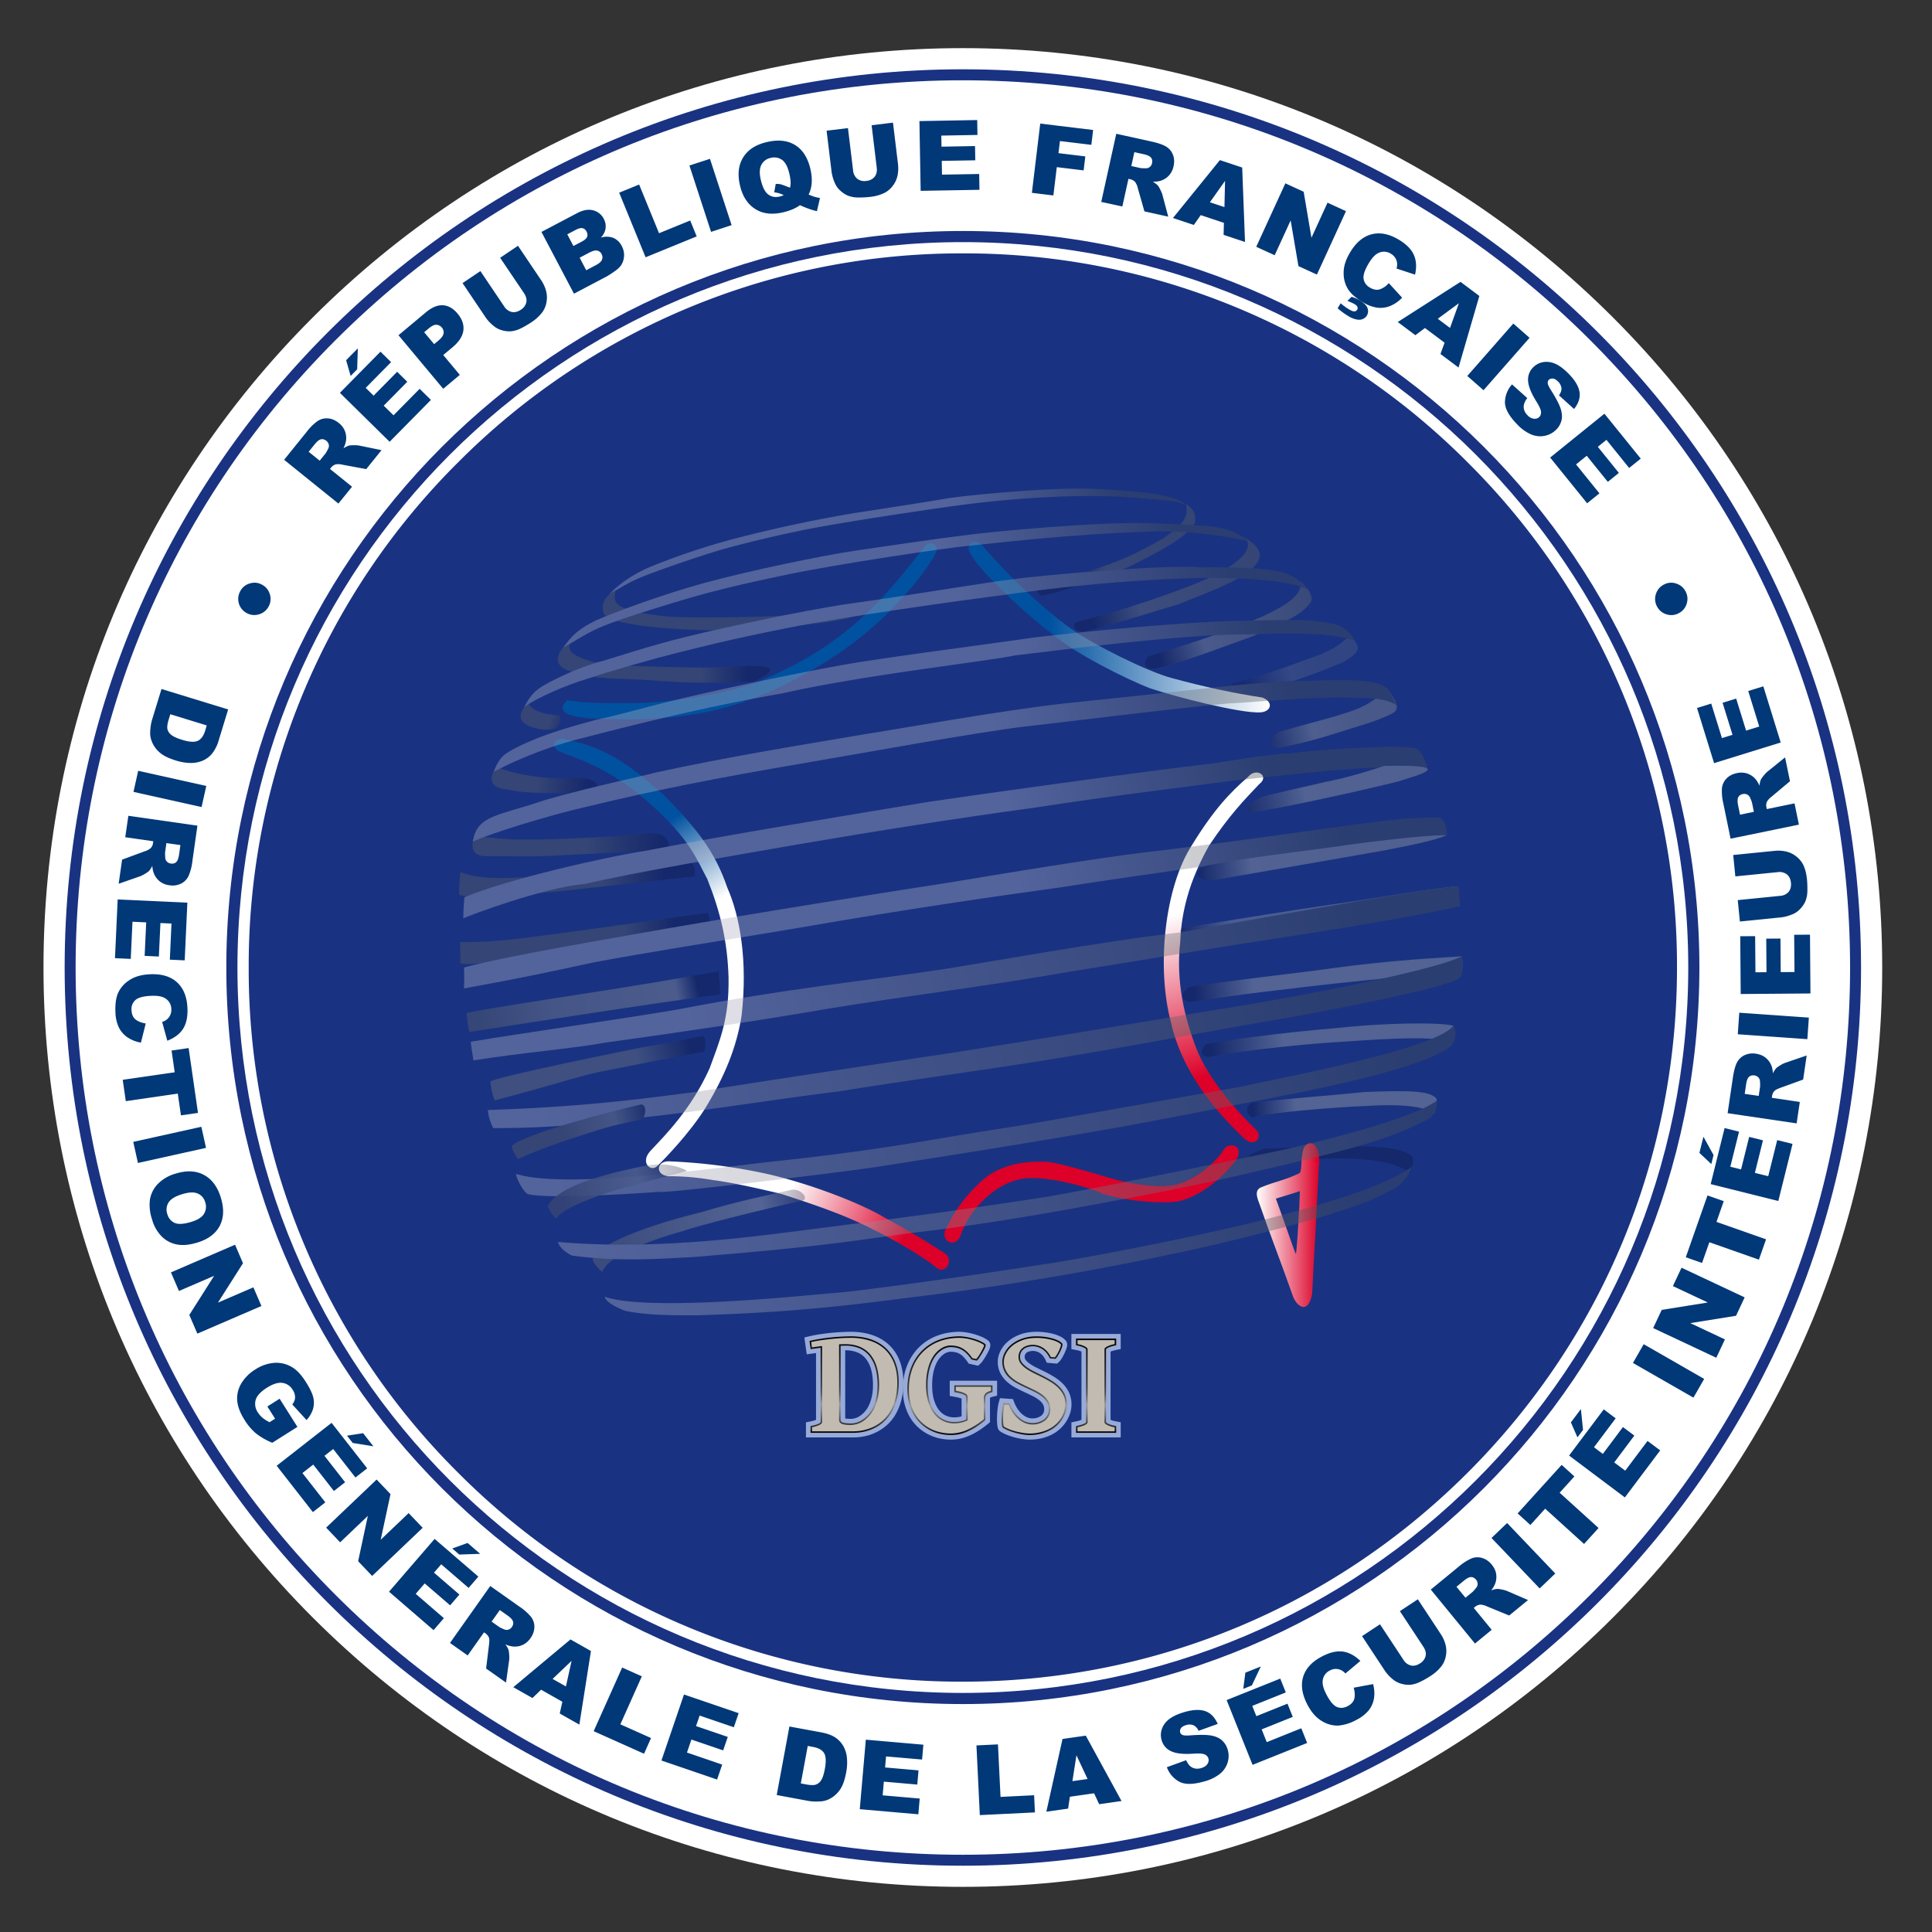 <svg xmlns="http://www.w3.org/2000/svg" xml:space="preserve" viewBox="0 0 595.28 595.28">
  <rect x="0" y="0" width="595.28" height="595.28" fill="#333333" stroke="none"/>
  <style>
    .st1{fill:#193382}.st2{enable-background:new}.st3{fill:#98abd8}
  </style>
	<g id="CutContour">
    <path id="CutContour_1_" fill="#fff" d="M296.67 581.37c-75.66 0-146.8-29.46-200.3-82.97-53.5-53.5-82.97-124.64-82.97-200.3 0-75.66 29.46-146.8 82.97-200.3 53.5-53.5 124.64-82.97 200.3-82.97 75.66 0 146.8 29.46 200.3 82.97 53.5 53.5 82.97 124.64 82.97 200.3 0 75.66-29.46 146.8-82.97 200.3s-124.64 82.97-200.3 82.97z"/>
  </g>
	<g id="LOGO_DGSI">
    <path d="M296.67 518.15a218.59 218.59 0 0 1-155.59-64.45 218.6 218.6 0 0 1-64.45-155.59 218.59 218.59 0 0 1 64.45-155.59 218.6 218.6 0 0 1 155.59-64.45 218.59 218.59 0 0 1 155.59 64.45 218.6 218.6 0 0 1 64.45 155.59c0 58.78-22.89 114.03-64.45 155.59s-96.81 64.45-155.59 64.45z" class="st1"/>
		<path d="M573.42 298.11c0 152.85-123.91 276.75-276.75 276.75S19.92 450.95 19.92 298.11 143.83 21.35 296.67 21.35s276.75 123.91 276.75 276.76zm-83.45 193.3c51.63-51.63 80.07-120.28 80.07-193.3s-28.44-141.67-80.07-193.3c-51.63-51.63-120.28-80.07-193.3-80.07S155 53.17 103.37 104.81C51.74 156.44 23.3 225.09 23.3 298.11s28.44 141.67 80.07 193.3c51.63 51.63 120.28 80.07 193.3 80.07s141.67-28.44 193.3-80.07z" class="st1"/>
		<path d="M523.61 298.11c0 125.33-101.6 226.94-226.94 226.94S69.73 423.44 69.73 298.11 171.34 71.17 296.67 71.17s226.94 101.6 226.94 226.94zM296.67 74.6c-123.44 0-223.51 100.07-223.51 223.51s100.07 223.51 223.51 223.51 223.51-100.07 223.51-223.51S420.11 74.6 296.67 74.6z" class="st1"/>
		<g id="DGSI_Bleu_clair_1_" class="st2">
      <path id="_x3C_Tracé_x3E__1_" d="M248.33 442.89v-4.64l1.31-.27a9.68 9.68 0 0 0 1.79-.5v-20.59l-2.86.4-.73-5.19 1.45-.35a39.9 39.9 0 0 1 2.77-.55 67.82 67.82 0 0 1 10.05-.85c2.48 0 4.75.35 6.73 1.03 2.03.7 3.78 1.75 5.19 3.1a13.34 13.34 0 0 1 3.23 4.98 18.2 18.2 0 0 1 1.08 6.46c0 2.02-.21 3.87-.63 5.48a16.98 16.98 0 0 1-1.75 4.36 13.47 13.47 0 0 1-2.66 3.3 14.78 14.78 0 0 1-6.75 3.44c-1.19.26-2.37.39-3.51.39h-14.71zm12.07-5.84.4.06c.35.04.83.06 1.4.06a4.98 4.98 0 0 0 2.82-.94 7.8 7.8 0 0 0 2.71-3.24c.37-.78.67-1.69.9-2.71.23-1.02.35-2.19.35-3.48 0-1.85-.2-3.49-.59-4.88a9.19 9.19 0 0 0-1.63-3.3 6.38 6.38 0 0 0-2.54-1.9 9.47 9.47 0 0 0-3.72-.67h-.08v21z" class="st3"/>
			<path d="M292.94 443.57c-1.22 0-2.45-.14-3.64-.42a14.3 14.3 0 0 1-6.5-3.45 13.4 13.4 0 0 1-2.45-3.07 15.33 15.33 0 0 1-1.59-3.9c-.37-1.42-.56-3-.56-4.69 0-2.71.44-5.19 1.32-7.36a16.21 16.21 0 0 1 3.71-5.62 15.95 15.95 0 0 1 5.58-3.52c2.1-.79 4.4-1.19 6.84-1.19.59 0 1.25.06 2.03.18a21.1 21.1 0 0 1 4.62 1.29 9.6 9.6 0 0 1 2.11 1.18c.33.26.97.93.62 2.17-.09.32-.22.66-.41 1.05a24.22 24.22 0 0 1-1.91 3.22c-.26.34-.49.6-.71.8l-.63.56-2.88-.64-.37-.53c-.44-.64-.88-1.17-1.31-1.6a4.64 4.64 0 0 0-2.48-1.39c-.47-.1-.98-.16-1.51-.16a3.99 3.99 0 0 0-1.97.72c-.41.28-.84.67-1.26 1.16-.42.49-.8 1.11-1.15 1.85a13.2 13.2 0 0 0-.88 2.78 18.63 18.63 0 0 0-.35 3.82c0 1.85.21 3.43.62 4.71.4 1.24.93 2.27 1.57 3.04.62.75 1.3 1.28 2.07 1.62.79.35 1.59.53 2.44.53.7 0 1.33-.06 1.87-.19l.5-.13v-5.46c-.11-.05-.27-.1-.48-.17-.43-.13-1.04-.27-1.81-.41l-1.36-.24v-4.68h14.59v4.59l-1.25.31c-.73.18-.93.35-.93.35l-.01.02v7.5l-.6.49a28.6 28.6 0 0 1-3.34 2.4 19.68 19.68 0 0 1-2.98 1.49 13.7 13.7 0 0 1-5.17.99zm24.24 0a19.94 19.94 0 0 1-4.44-.66c-.79-.2-1.58-.46-2.34-.75-.78-.3-1.48-.65-2.09-1.04-.51-.29-.84-.82-.97-1.59-.05-.31-.1-.71-.12-1.18a23.13 23.13 0 0 1 .05-3.1c.04-.55.1-1.09.17-1.62.08-.57.18-1.09.31-1.54l.36-1.29 3.99.28.38.97c.3.78.67 1.49 1.1 2.13.41.61.88 1.14 1.38 1.57.49.42 1.01.74 1.56.97a4.1 4.1 0 0 0 1.59.32c.51 0 1.01-.07 1.49-.22.45-.14.83-.33 1.16-.58a2.34 2.34 0 0 0 .97-1.99 2.9 2.9 0 0 0-.37-1.54c-.3-.5-.71-.95-1.22-1.35-.58-.45-1.26-.87-2.01-1.24-.84-.42-1.71-.83-2.59-1.24-.94-.44-1.86-.89-2.72-1.36a13.5 13.5 0 0 1-2.62-1.84 9.2 9.2 0 0 1-1.98-2.59 7.8 7.8 0 0 1-.79-3.61c0-.95.25-1.97.75-3.06a9.17 9.17 0 0 1 2.25-2.97c.98-.89 2.24-1.63 3.74-2.22 1.5-.59 3.29-.88 5.32-.88a20.59 20.59 0 0 1 5.03.64c.78.21 1.49.47 2.11.77a5.5 5.5 0 0 1 1.63 1.16c.31.31.68.89.51 1.85-.05.3-.14.63-.27 1a20.16 20.16 0 0 1-.99 2.14c-.2.36-.39.67-.59.96-.25.37-.48.63-.71.83l-.53.46-3.14-.28-.4-.86a5.39 5.39 0 0 0-.87-1.37 4.18 4.18 0 0 0-1.98-1.27 4 4 0 0 0-2.33.07 2.2 2.2 0 0 0-.76.44c-.17.16-.29.33-.36.52-.09.23-.13.45-.13.67 0 .35.09.64.29.9.31.41.74.81 1.27 1.19.6.42 1.3.83 2.08 1.21l2.67 1.32c.95.47 1.88.99 2.78 1.54.97.6 1.84 1.28 2.6 2.03.8.79 1.46 1.72 1.96 2.74a9.03 9.03 0 0 1 .42 6.23 11.28 11.28 0 0 1-5.45 6.64c-.95.51-2.03.93-3.2 1.23-1.21.3-2.53.46-3.95.46z" class="st3"/>
			<path d="M330.12 442.89v-4.64l1.31-.27a9.68 9.68 0 0 0 1.79-.5v-21.05a8.1 8.1 0 0 0-1.78-.49l-1.33-.26v-4.66h15.2v4.64l-1.31.27c-.96.2-1.51.38-1.82.51v21.04c.26.12.79.3 1.8.49l1.33.26v4.66h-15.19z" class="st3"/>
    </g>
		<path id="DGSI_Gris_1_" fill="#c2bbb1" d="M276.7 425.91c0 1.89-.19 3.58-.58 5.07-.39 1.49-.91 2.8-1.58 3.95a11.67 11.67 0 0 1-2.34 2.9 13.41 13.41 0 0 1-9.16 3.41h-13.06v-1.66c1.03-.21 1.8-.44 2.32-.69.52-.25.78-.48.78-.69V415l-3.11.43-.29-2.09c.74-.18 1.62-.36 2.64-.52a64.54 64.54 0 0 1 9.79-.83c2.31 0 4.38.31 6.19.94a12.4 12.4 0 0 1 4.58 2.73 11.78 11.78 0 0 1 2.84 4.38c.65 1.72.98 3.68.98 5.87zm-16.22-11.52-.84.01-.88.03v23.02c0 .11.01.21.05.32.05.17.13.31.25.44s.31.24.57.33c.26.09.59.16 1.01.2.42.05.94.07 1.58.07a6.55 6.55 0 0 0 3.74-1.22 9.45 9.45 0 0 0 3.28-3.9c.42-.89.76-1.91 1.02-3.05s.39-2.42.39-3.84c0-2.01-.22-3.79-.66-5.33a10.85 10.85 0 0 0-1.94-3.89 8 8 0 0 0-3.18-2.38 11.05 11.05 0 0 0-4.39-.81zm42.94-.1c.08.06.08.2.02.42-.06.22-.16.48-.31.78a16.53 16.53 0 0 1-1.13 2.04 8.38 8.38 0 0 1-1.1 1.45l-1.43-.32c-.5-.73-1-1.34-1.51-1.84a6.83 6.83 0 0 0-5.14-2.02 5.83 5.83 0 0 0-2.9 1 8.1 8.1 0 0 0-1.59 1.45c-.52.6-.99 1.35-1.39 2.23-.41.88-.74 1.93-1 3.13s-.39 2.59-.39 4.16c0 2.03.23 3.77.7 5.22a10.6 10.6 0 0 0 1.87 3.58 7.41 7.41 0 0 0 5.78 2.75c.83 0 1.58-.08 2.23-.23s1.25-.35 1.78-.61v-6.92c0-.17-.03-.33-.09-.49-.06-.16-.21-.31-.45-.46-.24-.15-.61-.3-1.1-.45a17.7 17.7 0 0 0-2.01-.45v-1.66h11.3v1.66c-.86.21-1.44.49-1.75.83-.3.34-.45.68-.45 1.03v6.83c-1.12.92-2.17 1.67-3.14 2.26s-1.89 1.04-2.73 1.37a12.63 12.63 0 0 1-7.82.51 12.54 12.54 0 0 1-5.76-3.05 11.68 11.68 0 0 1-2.15-2.7c-.61-1.03-1.08-2.19-1.42-3.48s-.51-2.72-.51-4.28c0-2.51.4-4.76 1.2-6.75.8-1.99 1.91-3.67 3.33-5.06a14.33 14.33 0 0 1 5.01-3.16 17.48 17.48 0 0 1 6.26-1.09c.5 0 1.09.05 1.78.16s1.39.26 2.12.45c.73.2 1.43.44 2.12.73.7.3 1.28.62 1.77.98zm25.06 18.4c0 .68-.1 1.38-.31 2.09a9.64 9.64 0 0 1-4.65 5.65c-.84.45-1.78.82-2.84 1.09a14.07 14.07 0 0 1-7.52-.19c-.73-.19-1.45-.42-2.15-.69a9.68 9.68 0 0 1-1.85-.93c-.08-.03-.14-.18-.18-.44-.05-.26-.08-.6-.1-1-.02-.4-.03-.85-.02-1.36a26.1 26.1 0 0 1 .23-3.05c.07-.5.16-.94.26-1.32l1.61.11c.35.89.77 1.71 1.27 2.45.5.74 1.06 1.38 1.68 1.91.62.53 1.28.94 2 1.24.71.29 1.45.44 2.22.44.68 0 1.34-.1 1.97-.29.64-.2 1.19-.48 1.68-.85a4.06 4.06 0 0 0 1.61-3.3c0-.92-.2-1.72-.61-2.39-.41-.67-.95-1.27-1.62-1.79s-1.44-.99-2.29-1.42c-.85-.42-1.73-.84-2.63-1.26-.9-.42-1.78-.85-2.63-1.32-.85-.46-1.62-1-2.29-1.61a7.43 7.43 0 0 1-1.62-2.12 6.2 6.2 0 0 1-.61-2.86c0-.71.2-1.5.6-2.37a7.6 7.6 0 0 1 1.86-2.44c.84-.76 1.92-1.39 3.23-1.91s2.89-.77 4.72-.77a17.17 17.17 0 0 1 4.6.59c.68.18 1.28.4 1.8.66a4 4 0 0 1 1.19.84c.08.06.09.2.06.41a7.2 7.2 0 0 1-.59 1.68 16.82 16.82 0 0 1-.99 1.77c-.17.24-.31.42-.43.52l-1.5-.14a6.92 6.92 0 0 0-2.51-2.93 5.23 5.23 0 0 0-2.8-.79c-.76 0-1.4.1-1.94.29-.54.2-.98.46-1.33.79-.35.33-.6.71-.76 1.12-.16.42-.24.84-.24 1.26 0 .71.21 1.34.62 1.89.42.55.96 1.07 1.63 1.54.67.48 1.44.93 2.3 1.35.86.42 1.75.86 2.65 1.32.91.45 1.79.94 2.65 1.47.86.53 1.63 1.13 2.3 1.79a8.24 8.24 0 0 1 1.63 2.29c.43.87.64 1.86.64 2.98zm3.29 8.55v-1.66c1.03-.21 1.8-.44 2.32-.69.52-.25.78-.48.78-.69v-22.48c0-.18-.25-.41-.74-.68a8.92 8.92 0 0 0-2.37-.73v-1.66h11.91v1.66c-1.03.21-1.81.45-2.34.7-.53.26-.79.49-.79.7v22.48c0 .18.25.4.75.67.5.26 1.29.5 2.38.71v1.66h-11.9z" class="st2"/>
		<linearGradient id="SVGID_1_" x1="263.18" x2="263.17" y1="441.47" y2="411.75" gradientUnits="userSpaceOnUse">
      <stop offset="0" stop-color="#020203"/>
			<stop offset=".05" stop-color="#222224"/>
			<stop offset=".14" stop-color="#504f51"/>
			<stop offset=".21" stop-color="#757476"/>
			<stop offset=".27" stop-color="#8e8e8e"/>
			<stop offset=".3" stop-color="#989898"/>
			<stop offset=".34" stop-color="#7a797a" stop-opacity=".96"/>
			<stop offset=".41" stop-color="#464547" stop-opacity=".88"/>
			<stop offset=".46" stop-color="#232325" stop-opacity=".8"/>
			<stop offset=".51" stop-color="#0c0c0e" stop-opacity=".75"/>
			<stop offset=".53" stop-color="#020203" stop-opacity=".72"/>
			<stop offset="1" stop-color="#020203"/>
    </linearGradient>
		<path fill="url(#SVGID_1_)" d="M263.04 441.47h-13.3v-2.08l.19-.04c1.01-.21 1.77-.43 2.27-.67.64-.31.65-.48.65-.48v-22.94l-3.07.43-.36-2.52.2-.05a56.18 56.18 0 0 1 5.89-.97 65.95 65.95 0 0 1 6.59-.4c2.33 0 4.44.32 6.27.95 1.84.64 3.41 1.57 4.67 2.79a11.96 11.96 0 0 1 2.89 4.46c.66 1.74.99 3.75.99 5.96 0 1.9-.2 3.63-.59 5.13-.39 1.5-.93 2.85-1.6 4.01a12.13 12.13 0 0 1-5.29 4.94c-1.02.51-2.1.89-3.2 1.13-1.08.23-2.16.35-3.2.35zm-12.83-.46h12.83a14.6 14.6 0 0 0 6.2-1.44c.99-.5 1.94-1.14 2.81-1.92.87-.77 1.64-1.73 2.29-2.85a15.56 15.56 0 0 0 1.55-3.89c.38-1.46.57-3.15.57-5.01 0-2.15-.32-4.1-.96-5.79a11.58 11.58 0 0 0-2.78-4.29 12.05 12.05 0 0 0-4.5-2.68 18.65 18.65 0 0 0-6.12-.93c-.97 0-2.04.03-3.16.1a77.01 77.01 0 0 0-6.59.73c-.92.15-1.74.31-2.42.47l.23 1.65 3.14-.44v23.47c0 .32-.29.6-.91.9-.51.24-1.23.46-2.19.67v1.25zm11.99-1.96c-.64 0-1.18-.02-1.6-.07a4.76 4.76 0 0 1-1.06-.22c-.3-.1-.51-.23-.66-.39a1.16 1.16 0 0 1-.3-.54 1.2 1.2 0 0 1-.05-.38v-23.24l.22-.01.89-.03.85-.01c1.67 0 3.17.28 4.46.82a8.43 8.43 0 0 1 3.27 2.45 10.97 10.97 0 0 1 1.98 3.97c.44 1.56.67 3.37.67 5.39 0 1.43-.13 2.74-.39 3.9a15.03 15.03 0 0 1-1.04 3.1 10.08 10.08 0 0 1-3.36 4 7.19 7.19 0 0 1-3.88 1.26zm-3.21-24.4v22.8c0 .09.01.17.04.25.04.13.1.25.2.35.1.1.26.19.48.27.24.08.56.15.96.19.4.04.93.07 1.55.07a6.37 6.37 0 0 0 3.6-1.18 9.34 9.34 0 0 0 3.2-3.81c.41-.87.75-1.88 1-3s.38-2.4.38-3.79c0-1.98-.22-3.75-.65-5.27a10.65 10.65 0 0 0-1.9-3.81 7.85 7.85 0 0 0-3.09-2.31 10.96 10.96 0 0 0-4.28-.79l-.83.01-.66.02z"/>
		<linearGradient id="SVGID_00000161621692928005963690000008630534151262859153_" x1="292.7" x2="292.69" y1="442.15" y2="411.75" gradientUnits="userSpaceOnUse">
      <stop offset="0" stop-color="#020203"/>
			<stop offset=".05" stop-color="#222224"/>
			<stop offset=".14" stop-color="#504f51"/>
			<stop offset=".21" stop-color="#757476"/>
			<stop offset=".27" stop-color="#8e8e8e"/>
			<stop offset=".3" stop-color="#989898"/>
			<stop offset=".34" stop-color="#7a797a" stop-opacity=".96"/>
			<stop offset=".41" stop-color="#464547" stop-opacity=".88"/>
			<stop offset=".46" stop-color="#232325" stop-opacity=".8"/>
			<stop offset=".51" stop-color="#0c0c0e" stop-opacity=".75"/>
			<stop offset=".53" stop-color="#020203" stop-opacity=".72"/>
			<stop offset="1" stop-color="#020203"/>
    </linearGradient>
		<path fill="url(#SVGID_00000161621692928005963690000008630534151262859153_)" d="M292.93 442.15c-1.12 0-2.23-.13-3.32-.38a12.63 12.63 0 0 1-8.07-5.85 13.9 13.9 0 0 1-1.44-3.54 17.25 17.25 0 0 1-.52-4.33c0-2.53.41-4.83 1.22-6.84a14.82 14.82 0 0 1 3.39-5.14 14.81 14.81 0 0 1 5.09-3.22c1.94-.73 4.07-1.1 6.34-1.1.51 0 1.12.05 1.82.16.69.11 1.41.26 2.15.46.73.2 1.45.44 2.15.74.7.29 1.31.63 1.81 1 .24.19.14.55.11.67-.06.23-.17.51-.32.82a24.36 24.36 0 0 1-1.76 2.96 4.4 4.4 0 0 1-.53.6l-.09.08-1.63-.36-.05-.07c-.49-.71-.98-1.31-1.48-1.8a6.26 6.26 0 0 0-3.16-1.76 8.81 8.81 0 0 0-1.81-.19 5.34 5.34 0 0 0-2.76.96c-.52.35-1.03.82-1.54 1.41-.5.58-.96 1.32-1.36 2.18-.4.87-.73 1.9-.98 3.08a20.04 20.04 0 0 0-.38 4.11c0 1.99.23 3.73.69 5.15.46 1.42 1.07 2.6 1.83 3.51a7.11 7.11 0 0 0 5.59 2.66c.81 0 1.54-.07 2.18-.22a8.12 8.12 0 0 0 1.6-.53v-6.77a.92.92 0 0 0-.08-.4c-.03-.07-.12-.2-.36-.35a4.63 4.63 0 0 0-1.05-.43c-.49-.15-1.15-.3-1.98-.45l-.19-.03v-2.08h11.76v2.07l-.18.04c-.81.2-1.36.45-1.63.76-.27.3-.39.59-.39.88v6.94l-.08.07a26.9 26.9 0 0 1-3.17 2.28c-.98.59-1.92 1.05-2.77 1.39-.86.34-1.69.57-2.45.7-.77.1-1.51.16-2.2.16zm2.7-29.94c-2.21 0-4.29.36-6.18 1.07a14.26 14.26 0 0 0-4.93 3.11 14.27 14.27 0 0 0-3.28 4.98 17.69 17.69 0 0 0-1.19 6.66c0 1.53.17 2.95.5 4.22.33 1.27.8 2.42 1.39 3.42a11.73 11.73 0 0 0 4.76 4.53c.94.49 1.96.87 3.01 1.11 1.05.24 2.13.37 3.21.37a12.44 12.44 0 0 0 4.48-.87c.83-.33 1.74-.78 2.7-1.36.93-.56 1.95-1.28 3.03-2.17v-6.72c0-.4.17-.8.51-1.19.31-.35.87-.63 1.69-.85v-1.24H294.5v1.23c.76.14 1.38.28 1.84.43.5.16.89.32 1.15.48.29.18.47.37.55.58.07.19.11.38.11.57v7.06l-.13.06c-.54.26-1.16.48-1.83.63-.67.15-1.44.23-2.29.23a7.65 7.65 0 0 1-5.95-2.83c-.8-.96-1.44-2.19-1.91-3.66a17.5 17.5 0 0 1-.71-5.29c0-1.58.13-3 .39-4.21s.6-2.28 1.01-3.18c.42-.9.9-1.67 1.43-2.29a8.22 8.22 0 0 1 1.63-1.49c.55-.37 1.1-.64 1.63-.8.53-.16 1-.24 1.39-.24.66 0 1.3.07 1.91.2.61.13 1.2.35 1.76.66.56.3 1.11.72 1.63 1.23.5.49 1 1.1 1.48 1.8l1.22.27a11.55 11.55 0 0 0 .97-1.31 31.92 31.92 0 0 0 1.12-2.02c.14-.29.23-.54.29-.75.04-.16.03-.21.03-.21a8.62 8.62 0 0 0-1.68-.91 17.8 17.8 0 0 0-4.19-1.17 14.8 14.8 0 0 0-1.72-.14z"/>
		<linearGradient id="SVGID_00000127732861047131307790000017069043374164125320_" x1="318.66" x2="318.65" y1="442.15" y2="411.75" gradientUnits="userSpaceOnUse">
      <stop offset="0" stop-color="#020203"/>
			<stop offset=".05" stop-color="#222224"/>
			<stop offset=".14" stop-color="#504f51"/>
			<stop offset=".21" stop-color="#757476"/>
			<stop offset=".27" stop-color="#8e8e8e"/>
			<stop offset=".3" stop-color="#989898"/>
			<stop offset=".34" stop-color="#7a797a" stop-opacity=".96"/>
			<stop offset=".41" stop-color="#464547" stop-opacity=".88"/>
			<stop offset=".46" stop-color="#232325" stop-opacity=".8"/>
			<stop offset=".51" stop-color="#0c0c0e" stop-opacity=".75"/>
			<stop offset=".53" stop-color="#020203" stop-opacity=".72"/>
			<stop offset="1" stop-color="#020203"/>
    </linearGradient>
		<path fill="url(#SVGID_00000127732861047131307790000017069043374164125320_)" d="M317.18 442.15c-.55 0-1.19-.05-1.91-.16a22.86 22.86 0 0 1-4.36-1.15c-.72-.28-1.36-.6-1.89-.95-.12-.05-.22-.22-.28-.6a20.14 20.14 0 0 1-.05-3.94c.04-.51.09-1.03.16-1.53.07-.51.16-.97.27-1.35l.05-.18 1.95.14.05.14c.34.87.76 1.68 1.25 2.4a9.3 9.3 0 0 0 1.64 1.86 6.03 6.03 0 0 0 7.57.53 3.88 3.88 0 0 0 1.52-3.12c0-.88-.19-1.64-.58-2.27a6.25 6.25 0 0 0-1.57-1.73 13.4 13.4 0 0 0-2.25-1.39c-.85-.42-1.73-.84-2.63-1.26a43.3 43.3 0 0 1-2.64-1.32 12.07 12.07 0 0 1-2.34-1.64 6.52 6.52 0 0 1-2.31-5.15c0-.74.21-1.57.62-2.47a7.66 7.66 0 0 1 1.92-2.51c.86-.77 1.97-1.43 3.3-1.95a13.3 13.3 0 0 1 4.8-.79 17.71 17.71 0 0 1 4.66.6c.69.18 1.31.41 1.85.67.55.27.97.57 1.26.89.19.15.13.49.11.6a8.11 8.11 0 0 1-.61 1.73 21.28 21.28 0 0 1-1 1.8c-.18.26-.33.45-.47.56l-.07.07-1.73-.16-.06-.12a6.8 6.8 0 0 0-1.11-1.72 5.52 5.52 0 0 0-2.69-1.69 5.4 5.4 0 0 0-3.16.11c-.5.18-.92.43-1.25.74-.32.31-.56.66-.7 1.04-.15.39-.22.78-.22 1.18 0 .67.19 1.24.58 1.75.4.53.93 1.03 1.58 1.49.66.47 1.42.92 2.27 1.33a216 216 0 0 1 2.66 1.32c.91.46 1.81.95 2.67 1.48a13.4 13.4 0 0 1 2.34 1.82 8.45 8.45 0 0 1 1.68 2.36 7 7 0 0 1 .65 3.07c0 .7-.11 1.42-.32 2.15a9.63 9.63 0 0 1-4.76 5.79c-.85.46-1.82.83-2.89 1.11-1.06.28-2.26.42-3.56.42zm-7.67-9.37c-.08.32-.15.69-.21 1.1a25.43 25.43 0 0 0-.21 4.36c.02.39.06.72.1.97.04.24.08.29.08.3.51.33 1.11.63 1.8.9s1.41.5 2.13.68c.72.19 1.44.33 2.13.44a13.21 13.21 0 0 0 8.07-1.31 9.82 9.82 0 0 0 3.65-3.46 8.44 8.44 0 0 0 1.19-4.06c0-1.08-.2-2.04-.6-2.87a8.17 8.17 0 0 0-1.59-2.23 12.87 12.87 0 0 0-2.26-1.76 35.52 35.52 0 0 0-2.64-1.46l-2.65-1.31c-.87-.43-1.65-.89-2.33-1.37a7.62 7.62 0 0 1-1.69-1.59 3.32 3.32 0 0 1-.67-2.03c0-.45.09-.9.25-1.34.17-.45.44-.85.82-1.21.37-.35.84-.64 1.41-.84a5.8 5.8 0 0 1 3.44-.12c.5.13 1.01.34 1.5.64s.97.7 1.41 1.19c.42.46.8 1.04 1.13 1.72l1.26.11a9.35 9.35 0 0 0 .81-1.21l.48-.94a9.37 9.37 0 0 0 .58-1.62c.03-.16.01-.21.01-.21a3.85 3.85 0 0 0-1.13-.79 9 9 0 0 0-1.76-.64 18.52 18.52 0 0 0-4.54-.59c-1.79 0-3.35.25-4.63.76-1.28.5-2.35 1.13-3.16 1.86a7.36 7.36 0 0 0-1.8 2.36 5.6 5.6 0 0 0 .01 5.02c.39.77.92 1.47 1.57 2.05.65.6 1.41 1.13 2.24 1.58.84.45 1.72.89 2.62 1.31l2.64 1.26c.86.43 1.65.91 2.33 1.44a6.86 6.86 0 0 1 1.68 1.86c.43.71.65 1.55.65 2.51a4.31 4.31 0 0 1-1.7 3.49 6.44 6.44 0 0 1-6.1.73 7.8 7.8 0 0 1-2.06-1.27 9.88 9.88 0 0 1-1.72-1.95c-.48-.72-.9-1.51-1.24-2.36l-1.3-.1z"/>
		<linearGradient id="SVGID_00000102509223845573017770000001050236871903841941_" x1="337.73" x2="337.71" y1="441.48" y2="412.43" gradientUnits="userSpaceOnUse">
      <stop offset="0" stop-color="#020203"/>
			<stop offset=".05" stop-color="#222224"/>
			<stop offset=".14" stop-color="#504f51"/>
			<stop offset=".21" stop-color="#757476"/>
			<stop offset=".27" stop-color="#8e8e8e"/>
			<stop offset=".3" stop-color="#989898"/>
			<stop offset=".34" stop-color="#7a797a" stop-opacity=".96"/>
			<stop offset=".41" stop-color="#464547" stop-opacity=".88"/>
			<stop offset=".46" stop-color="#232325" stop-opacity=".8"/>
			<stop offset=".51" stop-color="#0c0c0e" stop-opacity=".75"/>
			<stop offset=".53" stop-color="#020203" stop-opacity=".72"/>
			<stop offset="1" stop-color="#020203"/>
    </linearGradient>
		<path fill="url(#SVGID_00000102509223845573017770000001050236871903841941_)" d="M343.91 441.47h-12.37v-2.08l.19-.04c1.01-.21 1.77-.43 2.27-.67.64-.31.65-.48.65-.48v-22.48s-.04-.16-.62-.48a8.56 8.56 0 0 0-2.3-.7l-.19-.04v-2.08h12.37v2.08l-.19.04c-1.01.21-1.77.44-2.28.68-.66.32-.66.49-.66.49v22.48s.04.15.62.46c.48.25 1.26.49 2.32.69l.19.04v2.09zm-11.91-.46h11.44v-1.23a9.08 9.08 0 0 1-2.26-.7c-.6-.32-.87-.59-.87-.87v-22.48c0-.32.29-.61.92-.91a9.75 9.75 0 0 1 2.21-.68v-1.23H332v1.23a8.4 8.4 0 0 1 2.25.71c.59.33.86.6.86.88v22.48c0 .32-.29.6-.92.9-.51.24-1.23.46-2.19.67v1.23z"/>
		<g id="France_1_">
      <linearGradient id="path3931_00000091716614738936891660000006659315674746375576_" x1="7.58" x2="23.38" y1="449.27" y2="425.25" gradientTransform="matrix(1 0 0 -1 174.25 718.3)" gradientUnits="userSpaceOnUse">
        <stop offset="0" stop-color="#0052a0"/>
				<stop offset="1" stop-color="#fff"/>
      </linearGradient>
			<path id="path3931_1_" fill="url(#path3931_00000091716614738936891660000006659315674746375576_)" d="M173.78 227.67c12.88 2.74 19.36 7.25 30.69 17.25 9.85 10 15.73 17.11 19.61 28.54 3.9 8.83 6.36 22.58 4.41 39.52-1.54 9.76-5.24 18.78-11.29 28.64-4.87 7.69-12.48 15.53-14.68 17.66-2.06 1.99-5.34-1.13-2.16-4.62 4.56-4.88 12.52-12.73 18.27-25.46 3.18-8.72 6.06-15.19 5.85-28.02-.34-11.12-2.47-20.13-6.57-30.38-3.06-5.64-5.12-11.54-15.29-21.04-13.63-12.99-24.41-15.86-29.97-18.07-3.59-1.66-1.54-4.63 1.13-4.02z"/>
			<linearGradient id="path3949_00000148634476297523492920000017558293982310336394_" x1="215.35" x2="200.77" y1="391.93" y2="440.73" gradientTransform="matrix(1 0 0 -1 174.25 718.3)" gradientUnits="userSpaceOnUse">
        <stop offset="0" stop-color="#dd0028"/>
				<stop offset="1" stop-color="#fff"/>
      </linearGradient>
			<path id="path3949_1_" fill="url(#path3949_00000148634476297523492920000017558293982310336394_)" d="M384.6 239.33c-5.52 4.79-10.59 10.05-17.42 21.19-8.29 12.91-10.96 37.45-6.36 54.61 3.27 14.56 12.76 26.26 21.97 35.11 3.84 4.13 6.38-.2 4.31-2.05-5.55-5.27-14.72-15.54-18.42-24.99-3.7-9.44-6.45-20.97-5.02-33.11.34-8.73 2.51-18.25 8.88-29.56 6.3-9.42 10.94-14.19 15.44-18.92 3.38-2.57-.99-5.26-3.38-2.28z"/>
			<linearGradient id="path3959_00000047757506530116403630000017030987467912000937_" x1="67.53" x2="101.82" y1="348.25" y2="331.83" gradientTransform="matrix(1 0 0 -1 174.25 718.3)" gradientUnits="userSpaceOnUse">
        <stop offset="0" stop-color="#fff"/>
				<stop offset="1" stop-color="#dd0028"/>
      </linearGradient>
			<path id="path3959_1_" fill="url(#path3959_00000047757506530116403630000017030987467912000937_)" d="M206.51 357.84a173 173 0 0 1 30.41 3.99c14.96 3.51 29.76 9.75 35.42 13.22a260.34 260.34 0 0 1 18.93 11.24c2.73 2.25-.06 6.51-2.78 4.25-3.86-3.21-13.48-8.85-19.24-11.6-9.11-4.74-18.99-7.97-28.59-11.1-8.65-2.04-15.27-3.49-21.16-4.27a81.4 81.4 0 0 0-12.63-1.16c-5 .37-5.15-4.93-.36-4.57z"/>
			<path id="path3969_1_" fill="#dd0028" d="M301.48 364.81c4.99-5.24 12.83-7.39 21.76-6.78 8.01 1.44 19.09 5.24 22.99 6.06 3.9.82 12.32 2.26 16.83.72 5.54-1.54 11.5-6.57 14.06-10.68 1.64-2.46 6.48-1.2 3.7 3.39-2.17 2.89-8.73 10.16-16.94 12.42-2.63.95-14.4.74-24.02-2.05-4.07-2.06-16.63-5.51-23.92-4.82-8.72.88-17.12 9.38-19.81 17.14-1.64 5.13-7.08 1.85-4.41-2.05a44.47 44.47 0 0 1 9.76-13.35z"/>
			<g id="g4073_1_">
        <g id="g4064_1_">
          <g id="g4056_1_">
            <g id="g4049_1_">
              <g id="g4043_1_">
                <g id="g4038_1_">
                  <g id="g4034_1_">
                    <g id="g4031_1_">
                      <linearGradient id="path3971_00000035512181932899564510000016308330780563943088_" x1="387.23" x2="406.48" y1="377.47" y2="377.47" gradientUnits="userSpaceOnUse">
                        <stop offset="0" stop-color="#fff"/>
												<stop offset="1" stop-color="#dd0028"/>
                      </linearGradient>
											<path id="path3971_1_" fill="url(#path3971_00000035512181932899564510000016308330780563943088_)" d="M388.73 365.77c-2.31.86-1.42 3.16-.76 4.92 3.63 10.45 6.54 17.71 10.53 29.03 1.31 3.05 4.65 5.23 5.81-1.16.29-6.68.51-10.23 1.09-20.32.36-7.04.36-7.91.94-18.29 1.09-9.22-4.28-9.15-4.94-5.08-.73 3.7-.15 4.86-.87 6.53-4.91 2.4-7.09 2.44-11.8 4.37z"/>
                    </g>
                  </g>
                </g>
              </g>
            </g>
          </g>
        </g>
      </g>
			<g id="g4233_1_">
        <g id="g4216_1_">
          <g id="g4200_1_">
            <g id="g4185_1_">
              <g id="g4171_1_">
                <g id="g4158_1_">
                  <g id="g4146_1_">
                    <g id="g4135_1_">
                      <g id="g4125_1_">
                        <g id="g4116_1_">
                          <g id="g4108_1_">
                            <g id="g4101_1_">
                              <g id="g4095_1_">
                                <g id="g4090_1_">
                                  <g id="g4086_1_">
                                    <g id="g4083_1_">
                                      <path id="path3973_1_" d="M393.12 369.31c3.41 9.29 5.58 16.01 6.17 17.06.28-1.14.8-9.58.87-11.98.4-5.24.07-1.16.36-7.4-2.46.87-4.49 1.38-7.4 2.32z" class="st1"/>
                                    </g>
                                  </g>
                                </g>
                              </g>
                            </g>
                          </g>
                        </g>
                      </g>
                    </g>
                  </g>
                </g>
              </g>
            </g>
          </g>
        </g>
      </g>
			<linearGradient id="path3914-4_00000024694308599021689570000004429177149073330571_" x1="298.47" x2="391.27" y1="193.22" y2="193.22" gradientUnits="userSpaceOnUse">
        <stop offset="0" stop-color="#0052a0"/>
				<stop offset=".27" stop-color="#0052a0"/>
				<stop offset="1" stop-color="#fff"/>
      </linearGradient>
			<path id="path3914-4_1_" fill="url(#path3914-4_00000024694308599021689570000004429177149073330571_)" d="M303.31 168.83c9.95 11.51 21.44 21.4 27.75 25.63 5.99 4.14 22.42 12.51 30.19 14.52 9.98 2.7 18.72 4.57 27.73 5.95 3.64 1.44 2.56 4.4-.65 4.57-6.18.35-26.54-4.9-33.9-7.4-7.43-2.81-24.26-11.29-30.78-17.2-6.46-4.73-21.28-18.37-24.49-24-2.27-3.34 1.55-5.89 4.15-2.07z"/>
			<path id="path3928-5_1_" fill="#0052a0" d="M181.77 221.34a49.15 49.15 0 0 1-4.84-.7c-3.32-.72-4.44-2.3-2.9-4.09l.68-.79 2.73.37c4.68.64 18.43.74 24.94.18 13.32-1.14 25.8-3.79 33.29-7.09 19.47-8.57 31.56-18.2 45.94-36.62a79.52 79.52 0 0 1 3.87-4.72 1.86 1.86 0 0 1 3.13 1.38c0 1.51-3.89 7.24-8.54 12.62-9.19 10.6-18.55 18.19-31.32 25.39-18.64 10.51-34.32 14.47-56.82 14.36-4.07-.02-8.64-.15-10.16-.29z"/>
    </g>
		<g id="Parallèles_1_" opacity=".38">
      <radialGradient id="Parallèle_derrière_corse_00000177447458980346592220000000625602149527628186_" cx="-40.35" cy="435.26" r="33.73" gradientTransform="matrix(-1 0 0 .2 390.84 285.14)" gradientUnits="userSpaceOnUse">
        <stop offset="0" stop-color="#b1b1b1"/>
				<stop offset=".39" stop-color="#b1b1b1"/>
				<stop offset=".65" stop-color="#b1b1b1"/>
				<stop offset="1" stop-color="#0e1444"/>
      </radialGradient>
			<path id="Parallèle_derrière_corse_1_" fill="url(#Parallèle_derrière_corse_00000177447458980346592220000000625602149527628186_)" d="M434.8 356.04c-3.32-2.35-8.92-3-25.74-2.92-14.67.68-18.6.75-19.39.79-1.19.34-6.98 2.42-4.14 3.25 2.55.05 8.56.31 21.17-.09 8.37-.45 23.5-.04 27.58 4.48.18-.86 2.08-4.18.52-5.51z"/>
			<g id="g3871_1_" transform="translate(78.42 -120.42)">
        <g id="g4076_1_" transform="translate(1.99 19.9)">
          <linearGradient id="path4033_00000153672164895692653260000012946392193380479159_" x1="-138.99" x2="-71.53" y1="501.42" y2="513.11" gradientTransform="matrix(1 0 0 -.8 205.95 814.3)" gradientUnits="userSpaceOnUse">
            <stop offset="0" stop-color="#646565"/>
						<stop offset=".34" stop-color="#8b8c8c"/>
						<stop offset=".9" stop-color="#9c9c9c"/>
						<stop offset="1" stop-color="#0e1444"/>
          </linearGradient>
					<path id="path4033_1_" fill="url(#path4033_00000153672164895692653260000012946392193380479159_)" d="m141.58 406.85-.6-6.98c-9.16 1.44-15.9 2.8-26.15 4.38-3.98.78-50.86 7.77-51.43 8.44.09 1.9.43 4.6.85 5.8 53.89-8.48 77.33-11.64 77.33-11.64z"/>
        </g>
      </g>
			<linearGradient id="path3901_00000028286486783969977320000015527027031659572145_" x1="-68.75" x2="-38.04" y1="432.49" y2="431.37" gradientTransform="matrix(1 0 0 -.8 219.23 586.4)" gradientUnits="userSpaceOnUse">
        <stop offset="0" stop-color="#616060"/>
				<stop offset=".25" stop-color="#616060"/>
				<stop offset=".5" stop-color="#616060"/>
				<stop offset="1" stop-color="#0e1444"/>
      </linearGradient>
			<path id="path3901_1_" fill="url(#path3901_00000028286486783969977320000015527027031659572145_)" d="M179.31 244.17c12.78.09-2.06.25 4.03.17 1.11-1.21 1.51-4.11-3.54-4.51-2.84.17-.33-.37-7.8-.05-6.71-.09-14.02-1.37-19.21-3.58-4.05 6.75 2.22 6.82 4.14 7.17 6.42 1.54 19.53.77 22.38.8z"/>
			<linearGradient id="path3998_00000038384724229454017800000001360476729719607742_" x1="-33.35" x2="-10.17" y1="429.39" y2="429.61" gradientTransform="matrix(1 0 0 -.8 214.3 604.07)" gradientUnits="userSpaceOnUse">
        <stop offset="0" stop-color="#616060"/>
				<stop offset="1" stop-color="#0e1444"/>
      </linearGradient>
			<path id="path3998_1_" fill="url(#path3998_00000038384724229454017800000001360476729719607742_)" d="M176.21 263.37c18.25-.97 22.82-1.02 28.97-2 1.97-.97.35-5-5.12-4.58-8.49.98-32.83 2.1-36.63 1.84-7.18.31-14.21-.81-17.29-1.08-.48 1.76-2 6.01 3.32 6.26 7.97-.07 10.08.15 17.44.03l9.31-.47z"/>
			<g id="g3900_1_" transform="translate(79.3 -127.67)">
        <linearGradient id="path3898_00000039843448129780905220000002813585335349479569_" x1="-97.41" x2="-78.04" y1="524.48" y2="524.88" gradientTransform="matrix(1 0 0 -.8 203.7 818.02)" gradientUnits="userSpaceOnUse">
          <stop offset="0" stop-color="#616060"/>
					<stop offset="1" stop-color="#0e1444"/>
        </linearGradient>
				<path id="path3898_1_" fill="url(#path3898_00000039843448129780905220000002813585335349479569_)" d="M89.37 402.62c11.45-1.04 38.85-4.33 45.24-4.9.71-1.97-.03-4.37-2.25-4.87-5.2.45-41.5 4.68-43.56 4.81-6.37.11-18.64 1.78-26.17-1.26-.23.25-.6 6.29-.46 6.84 1.48 1.44 17.31.28 27.2-.62z"/>
      </g>
			<linearGradient id="path3075_00000158709255360732315910000002402657715785297577_" x1="100.16" x2="51.84" y1="416.51" y2="410.68" gradientTransform="matrix(1 0 0 -1 312.17 704.83)" gradientUnits="userSpaceOnUse">
        <stop offset="0" stop-color="#b1b1b1"/>
				<stop offset=".66" stop-color="#b1b1b1"/>
				<stop offset="1" stop-color="#0e1444"/>
      </linearGradient>
			<path id="path3075_1_" fill="url(#path3075_00000158709255360732315910000002402657715785297577_)" d="M449.24 273.06c-7.72.58-30.02 4.5-38.21 5.53-13.02 1.88-28.51 4.39-46.64 7.32-1.19.18-.6 3.33.47 3.21 12.96-2.33 56.43-8.7 59.3-11.67 7.25-1.35 19.81-2.7 25.08-4.39z" opacity=".86"/>
			<linearGradient id="path3896_00000066498733968217494570000013611252818262840216_" x1="-62.3" x2="-15.52" y1="428.56" y2="431.86" gradientTransform="matrix(1 0 0 -.8 214.3 604.07)" gradientUnits="userSpaceOnUse">
        <stop offset="0" stop-color="#616060"/>
				<stop offset="1" stop-color="#696869"/>
      </linearGradient>
			<path id="path3896_1_" fill="url(#path3896_00000066498733968217494570000013611252818262840216_)" fill-opacity="0" d="M177.36 263.16c13.29-.67 30.75-2.42 36.85-2.5 5.06-1.55 3.22-5.47-4.81-4.88 1.93-.04-42.17 3.11-45.98 2.85-6.71-.09-5.68.26-11.79-.86-21.84 7.59 18.54 6.36 25.73 5.39z"/>
			<linearGradient id="path3930_00000119103247845259158170000018146083931766401460_" x1="131.31" x2="69.27" y1="409.44" y2="403.35" gradientTransform="matrix(1 0 0 -1 299.32 717)" gradientUnits="userSpaceOnUse">
        <stop offset="0" stop-color="#b1b1b1"/>
				<stop offset=".06" stop-color="#b1b1b1"/>
				<stop offset=".13" stop-color="#b1b1b1"/>
				<stop offset=".25" stop-color="#b1b1b1"/>
				<stop offset=".7" stop-color="#b1b1b1"/>
				<stop offset="1" stop-color="#0e1444"/>
      </linearGradient>
			<path id="path3930_1_" fill="url(#path3930_00000119103247845259158170000018146083931766401460_)" d="M450.4 294.64c-4.96.4-20.71 1.05-39.79 3.66-6.12.98-39.48 4.72-44.6 5.97-2.57 2.52-1.87 3.65.26 4.45 6.21-.71 13.53-2.02 26.11-3.47 6.47-.75 52.38-6.58 57.51-4.31 0 0 1.2-1.72.51-6.3z"/>
			<linearGradient id="path3857_00000027563003036412885970000015780812130965442742_" x1="91.93" x2="-46.12" y1="421.89" y2="392.32" gradientTransform="matrix(1.5 0 0 -1.1 284.73 756.18)" gradientUnits="userSpaceOnUse">
        <stop offset="0" stop-color="#4a4f54"/>
				<stop offset="1" stop-color="#b2afc4"/>
      </linearGradient>
			<path id="path3857_1_" fill="url(#path3857_00000027563003036412885970000015780812130965442742_)" d="M255.02 310.81c24.88-4.08 47.97-6.74 74.79-11.45 22.2-3.49 38.86-6.46 63.3-10.19 10.86-1.71 37.79-5.74 56.76-9.97-.54-5.8-.06-6.08-.94-6.11-13.18 1.03-78.67 13.15-86.24 14.32-20.99 2.32-62.22 9.72-71.55 11.14-23.34 3.56-48.66 5.97-82.49 12.51-14.02 2.43-50.03 7.62-63.6 9.92.09 1.2.19 1.8.83 5.75 15.86-2.52 30.65-3.64 40.59-5.48 20.21-2.76 49.93-7.16 68.55-10.44z"/>
			<g id="g3906_1_" transform="translate(82.47 -112.6)">
        <linearGradient id="path3908_00000158733931452830058010000012081893322552964776_" x1="-96.46" x2="-81.2" y1="504.91" y2="504.76" gradientTransform="matrix(1 0 0 -.8 206.55 806.2)" gradientUnits="userSpaceOnUse">
          <stop offset="0" stop-color="#616060"/>
					<stop offset="1" stop-color="#0e1444"/>
        </linearGradient>
				<path id="path3908_1_" fill="url(#path3908_00000158733931452830058010000012081893322552964776_)" d="M91.04 406.57c11.46-1.04 43.83-6.72 44.79-6.7a7.37 7.37 0 0 0-.27-5.9c-5.61.56-47.82 6.63-49.87 6.76-6.08.81-16.07 2.3-26.34 2.12-.15 3.23.14 2.28-.05 6.43 1.47 1.46 21.85-1.81 31.74-2.71z"/>
      </g>
			<g id="g3912_1_" transform="translate(87.67 -102.5)">
        <g id="g3914_1_" transform="translate(1.99 19.9)">
          <linearGradient id="path3916_00000030483018785748129250000000810324926943230127_" x1="-115.47" x2="-97.62" y1="490.07" y2="494.96" gradientTransform="matrix(.9 0 0 -.8 210.56 800.22)" gradientUnits="userSpaceOnUse">
            <stop offset="0" stop-color="#7b7c7c"/>
						<stop offset="1" stop-color="#0e1444"/>
          </linearGradient>
					<path id="path3916_1_" fill="url(#path3916_00000030483018785748129250000000810324926943230127_)" d="M127.16 406.65c.39-.02 1-4.07-.09-4.73-1.39-.13-8.35 1.74-18.59 3.33-3.98.78-45.69 9.2-47.03 10.58-.11 1.08 1.03 5.91 1.43 5.78 21.57-5.64 26.04-7.73 35.88-9.47 0 0 20.17-4.03 23.45-4.57l4.95-.92z"/>
        </g>
      </g>
			<linearGradient id="path3940_00000035511822521192108600000015622066476188602793_" x1="83.42" x2="-77" y1="419.17" y2="385.48" gradientTransform="matrix(1.5 0 0 -1.1 287.09 778.92)" gradientUnits="userSpaceOnUse">
        <stop offset="0" stop-color="#4a4f54"/>
				<stop offset="1" stop-color="#b2afc4"/>
      </linearGradient>
			<path id="path3940_1_" fill="url(#path3940_00000035511822521192108600000015622066476188602793_)" d="M258.59 336.27c24.88-4.08 51.3-7.33 78.12-12.05 18.63-3.14 38.27-6.94 56.04-9.95 15.4-2.56 58.26-10.99 57.13-13.34.64.47 1.05-4.62.51-6.29-9 4.69-56.07 13.56-77.85 16.82a7030.72 7030.72 0 0 1-77.47 12.66c-23.34 3.56-46.82 6.97-80.82 12.34-14.02 1.76-33.37 4.59-63.93 5.55.25 2.04.52 3.32 1.67 5.58a284.9 284.9 0 0 0 39.41-2.62c21.21-1.92 49.41-6.6 67.19-8.7z"/>
			<linearGradient id="path3976-4_00000070823915885977470240000017036928845496289160_" x1="75.35" x2="22.16" y1="419.46" y2="410.63" gradientTransform="matrix(1.5 0 0 -1.1 281.66 715)" gradientUnits="userSpaceOnUse">
        <stop offset="0" stop-color="#4a4f54"/>
				<stop offset="1" stop-color="#b2afc4"/>
      </linearGradient>
			<path id="path3976-4_1_" fill="url(#path3976-4_00000070823915885977470240000017036928845496289160_)" d="M246.09 260.13c24.9-4.23 46.64-7.72 73.33-11.37 24.38-3.75 39.71-5.45 60.52-8.25 9.17-.8 49.5-6.16 59.94-3.49-.75-3.53-2.48-5.93-3.15-6.2-.95-.78-9.41-.75-9.41-.75l-12.11.52s-10.44.59-17.14 1.48c-6.45.27-13.96 1.49-23.81 3.09-20.23 2.24-78.53 10.44-87.86 11.86-23.51 3.89-60.96 9.97-87.62 15.14-13.92 2.19-43.28 9.07-55.63 14.26-.16.39-.42 4.44-.4 6.59.61-.55 25.11-9.73 37.49-10.63 14.18-3.44 47.23-8.99 65.85-12.25z"/>
			<linearGradient id="path4087_00000054954166214954808290000016049669847506847874_" x1="90.14" x2="23.82" y1="419.91" y2="407.72" gradientTransform="matrix(1.5 0 0 -1.1 282.07 733.85)" gradientUnits="userSpaceOnUse">
        <stop offset="0" stop-color="#4a4f54"/>
				<stop offset="1" stop-color="#b2afc4"/>
      </linearGradient>
			<path id="path4087_1_" fill="url(#path4087_00000054954166214954808290000016049669847506847874_)" d="M251.93 284.88c24.9-4.23 48.1-7.79 74.79-11.45 22.2-3.49 40.13-5.79 64.56-9.51 9.32-.82 32.61-5.72 54.64-6.77-1.05-7.06-1.85-5.07-11.52-5.02-12.57.94-38.94 5.3-77.2 9.98-20.99 2.32-59.82 9.1-69.15 10.51a5173.77 5173.77 0 0 0-83.35 13.61c-14.07 2.51-50.24 8.61-61.72 11.89.06 3.25.08 3.84-.03 6.43 20.32-3.68 27.53-5.38 40.26-8.07 19.77-3.69 50.09-8.34 68.72-11.6z"/>
			<linearGradient id="path3954_00000103248265246559149700000017443095668169892792_" x1="139.79" x2="71.42" y1="405.39" y2="401.53" gradientTransform="matrix(1 0 0 -1 302.01 731.76)" gradientUnits="userSpaceOnUse">
        <stop offset="0" stop-color="#b1b1b1"/>
				<stop offset=".25" stop-color="#b1b1b1"/>
				<stop offset=".67" stop-color="#b1b1b1"/>
				<stop offset="1" stop-color="#0e1444"/>
      </linearGradient>
			<path id="path3954_1_" fill="url(#path3954_00000103248265246559149700000017443095668169892792_)" d="M447.93 316.2c-.97-1.02-17.12-1.46-36.29.58-16.68 1.37-34.61 3.8-40.04 4.96-1.64 1.46-2.01 3.76.74 3.95 6.59-1.46 25.68-3.67 37.7-4.48 7.96-.41 32.96-2.83 37.55.24.17-.84.77-4.49.34-5.25z"/>
			<linearGradient id="path3870_00000085246906600632742310000014570599263340539562_" x1="86.73" x2="35.7" y1="432.18" y2="430.42" gradientTransform="matrix(1 0 0 -1 259.56 604.4)" gradientUnits="userSpaceOnUse">
        <stop offset="0" stop-color="#4a4f54"/>
				<stop offset="1" stop-color="#b2afc4"/>
      </linearGradient>
			<path id="path3870_1_" fill="url(#path3870_00000085246906600632742310000014570599263340539562_)" d="M246.07 163.62c12.32-2.64 43.04-7.06 46.72-7.56 3.68-.5 26.58-3.83 49.68-3.12 3.17 0 19.3 1.32 20.65 1.84 2.72 1.05 2.98.7-.9-1.05-4.56-1.83-17.08-2.77-26.3-3.14-13.23-.43-38.81 2.09-44.11 2.99-5.12.87-19.64 3.16-28.09 4.43a427.45 427.45 0 0 0-38.48 8.25 216.78 216.78 0 0 0-24.94 8.42c-1.8.75-8.02 3.54-12.62 8.48 6.17-3.71 7.34-4.29 11.66-6.02a384.08 384.08 0 0 1 23.05-7.82 382.42 382.42 0 0 1 23.68-5.7z"/>
			<path id="path2994_1_" fill="#616060" d="M186.01 189.02c1.08 3.13 17.4 4.54 22.38 4.78 11.8.58 15.12.95 39.44-1.31 7.37-.69 12.85-1.71 14.22-2.26 1.25-.49 1.13-2.29-1.05-3.49-.84-.46-7.5 2.4-23.01 3.1-3.15.21-28.73.89-35.35-.22-3.07-.51-9.51-1.15-12.23-3.37-1.75-1.43-.63-4.33-.63-4.33-2.07.8-5.08 3.31-3.77 7.1z"/>
			<linearGradient id="path3764_00000049919970274463263510000002882321240630481814_" x1="139.35" x2="82.36" y1="444.49" y2="426.34" gradientTransform="matrix(.6 0 0 -1 275.52 579.84)" gradientUnits="userSpaceOnUse">
        <stop offset="0" stop-color="#616060"/>
				<stop offset=".69" stop-color="#696969"/>
				<stop offset="1" stop-color="#0e1444"/>
      </linearGradient>
			<path id="path3764_1_" fill="url(#path3764_00000049919970274463263510000002882321240630481814_)" d="M365.33 155.29c1.3 4.1-1.59 7.1-7.46 10.91-9.95 5.39-11.21 6.52-37.23 14.54-1.59.85-1.07 2.85.69 2.74 5.46-.88 25.77-8.03 28.61-9.89 5.25-2.61 18.01-9.03 18.34-13.26.29-3.64-2.94-5.04-2.95-5.04z"/>
			<path id="path3808_1_" fill="#616060" fill-opacity="0" d="M186.17 189.13c.99 3.17 17.24 4.43 22.23 4.67 11.8.58 29.35-.5 53.67-2.76 7.37-.69 15.89-2.15 17.27-2.69 1.25-.49 2.58-3.74-1.35-2.77-.93.23-24.48 3.57-39.99 4.26-3.15.21-25.79.95-34.11.07-4.12-.43-11.61-1.68-13.6-4.04-1.06-1.24-.47-4.64-.47-4.64-2.5 2.3-4.91 3.87-3.65 7.9z"/>
			<linearGradient id="path3810_00000033351954633856636410000017262930524267246981_" x1="-59.9" x2="-5.15" y1="438.7" y2="437.24" gradientTransform="matrix(1 0 0 -.8 235.7 554.73)" gradientUnits="userSpaceOnUse">
        <stop offset="0" stop-color="#616060"/>
				<stop offset=".25" stop-color="#616060"/>
				<stop offset=".74" stop-color="#616060"/>
				<stop offset="1" stop-color="#0e1444"/>
      </linearGradient>
			<path id="path3810_1_" fill="url(#path3810_00000033351954633856636410000017262930524267246981_)" d="M175.53 206.74c4.88 2.25 14.24 2.38 18.72 2.55 12.41.46 16.27 1.73 37.96.68 13.79-6.39-4.08-4.64-12.1-4.32-2.84.17-28.8-.27-34.74-1.21-2.73-.43-7.5-1.69-9.33-3.54-.96-.97-.46-3.56-.46-3.56-5.54 4.84-4.36 8.13-.05 9.4z"/>
			<linearGradient id="path3796_00000157269944620613780280000005672430513682795147_" x1="79.78" x2="19.88" y1="413.81" y2="409.95" gradientTransform="matrix(1.2 0 0 -1.2 266.88 675.74)" gradientUnits="userSpaceOnUse">
        <stop offset="0" stop-color="#4a4f54"/>
				<stop offset="1" stop-color="#b2afc4"/>
      </linearGradient>
			<path id="path3796_1_" fill="url(#path3796_00000157269944620613780280000005672430513682795147_)" d="M242.54 177.03c15.64-3.26 48.98-8.22 55.78-8.84 6.79-.62 29.98-3.65 58.78-4.5 3.78 0 16.01.27 28.39 3.25-4.3-2.49-5.63-3.71-10.88-4.54-5.28-.69-13.09-.91-18.5-1.14-15.95-.84-52.91 2.76-59.17 3.72-5.84.66-23.68 3.24-33.77 4.75-10.09 1.51-32.02 6.04-45.89 9.82-13.87 3.78-28.62 9.37-33.59 11.57-5.47 2.67-7.69 4.87-10.06 8.35 3.81-2.05 7.77-4.88 12.53-6.67 5.14-2.21 21.92-7.33 27.72-8.97 5.8-1.64 13.03-3.54 28.66-6.8z"/>
			<linearGradient id="path3871_00000110433783091874611520000010342394525595917244_" x1="121.35" x2="68.67" y1="433.38" y2="415.56" gradientTransform="matrix(.9 0 0 -1 297.37 625.02)" gradientUnits="userSpaceOnUse">
        <stop offset="0" stop-color="#6b6b6b"/>
				<stop offset=".71" stop-color="#989898"/>
				<stop offset="1" stop-color="#0e1444"/>
      </linearGradient>
			<path id="path3871_1_" fill="url(#path3871_00000110433783091874611520000010342394525595917244_)" d="M400.84 179.22c.3 4.08-4.12 6.88-9.68 9.68-6.05 3.04-18.82 7.74-36.97 13.24-2.13.92-2.26 5.42 3.43 3.44 8.08-1.91 19.67-6.46 27.86-9.36 11.21-4.79 15.45-6.88 18.11-10.29 2.04-2.52-2.35-6.23-2.75-6.71z"/>
			<linearGradient id="path3833_00000026859021800503736930000006543878700449328299_" x1="115.59" x2="61.49" y1="435.15" y2="418.12" gradientTransform="matrix(.9 0 0 -1 281.43 610.2)" gradientUnits="userSpaceOnUse">
        <stop offset="0" stop-color="#636262"/>
				<stop offset=".71" stop-color="#757575"/>
				<stop offset="1" stop-color="#0e1444"/>
      </linearGradient>
			<path id="path3833_1_" fill="url(#path3833_00000026859021800503736930000006543878700449328299_)" d="M383.67 165.78c4.89 5.49-12.48 12.97-12.57 12.86-2.51 1.26-20.91 8.46-39.14 12.92-2.18.91-.58 3.23 1.84 3.11 8.26-1.89 23.26-6.76 29.18-8.44 11.55-4.67 22.88-8.62 24.93-13.94 1.39-3.61-3.63-5.97-4.24-6.51z"/>
			<linearGradient id="path3988_00000066478899711263133280000010030438455871456411_" x1="106.02" x2="81.42" y1="429.72" y2="422.6" gradientTransform="matrix(1 0 0 -1 304.44 639.33)" gradientUnits="userSpaceOnUse">
        <stop offset="0" stop-color="#838383"/>
				<stop offset=".46" stop-color="#939393"/>
				<stop offset="1" stop-color="#0e1444"/>
      </linearGradient>
			<path id="path3988_1_" fill="url(#path3988_00000066478899711263133280000010030438455871456411_)" d="M416.03 195.49c-2.37 2.66-5.13 4.45-9.01 6.08-5.66 2.03-15.11 5.82-27.49 9.04-.59 2.19 2.72 1.83 5.37 3.31 9.76-2.6 20.46-6.26 28.53-9.72 3.95-2.09 4.65-3.35 4.93-4.33-.05-1.42-.83-2.45-2.33-4.38z" opacity=".57"/>
			<linearGradient id="path3891_00000092420008571485272690000008135183519610679943_" x1="107.15" x2="76.65" y1="428.32" y2="420.85" gradientTransform="matrix(1 0 0 -1 312.89 655.3)" gradientUnits="userSpaceOnUse">
        <stop offset="0" stop-color="#949494"/>
				<stop offset=".47" stop-color="#a3a3a3"/>
				<stop offset="1" stop-color="#0e1444"/>
      </linearGradient>
			<path id="path3891_1_" fill="url(#path3891_00000092420008571485272690000008135183519610679943_)" d="M427.5 212.21c-2.41 2.12-5.32 4.86-10.73 6.75-5.66 2.03-11.94 3.46-21.04 6.09-5.68 1.32-4.13 5.77-2.18 5.43 10.59-1.87 17.43-4.42 27.05-7.35a67.37 67.37 0 0 0 6.98-2.62c3.22-1.42 4.23-2.24-.08-8.3z"/>
			<linearGradient id="path3972_00000152963635690844355250000010061309732462566332_" x1="79.07" x2="17.84" y1="421.04" y2="411.94" gradientTransform="matrix(1.5 0 0 -1.1 283.12 694.6)" gradientUnits="userSpaceOnUse">
        <stop offset="0" stop-color="#4a4f54"/>
				<stop offset="1" stop-color="#b2afc4"/>
      </linearGradient>
			<path id="path3972_1_" fill="url(#path3972_00000152963635690844355250000010061309732462566332_)" d="M241.88 236.14c24.9-4.23 57.69-10.31 74.04-12.3 8.44-.89 41.97-5.16 62.68-7.12 2.28.01 13.47-1.04 25.25-1.6 5.89-.28 11.8-.23 16.59-.08 4.5.14 8.53 1 9.89 2.37-2.47-5.45-2.87-6.91-10.66-7.63-5.85-.46-13.85-.03-19.09.01-11.4-.01-33.21 2.93-72.19 6.9-20.23 2.24-52.56 8.11-61.89 9.52-21.88 3.73-41.41 6.81-64.93 11.91-1.6.61-18.5 4.02-33.56 8.36-14.5 4.97-21.07 4.58-22.33 12.87 4.81-2.4 23.89-8.28 35.3-10.84 22.65-5.5 42-9.1 60.9-12.37z"/>
			<linearGradient id="path3881_00000027591162859092697880000002619307779104146328_" x1="-91.95" x2="-84.46" y1="376.13" y2="374.03" gradientTransform="matrix(1 0 0 -1 259.56 604.4)" gradientUnits="userSpaceOnUse">
        <stop offset="0" stop-color="#616060"/>
				<stop offset="1" stop-color="#0e1444"/>
      </linearGradient>
			<path id="path3881_1_" fill="url(#path3881_00000027591162859092697880000002619307779104146328_)" d="M165.72 224.57c8.31 1.53 6.77-3.56 6.73-4.07-2.73-.43-6.12-.48-8.54-2.47-.99-.86-1.28-1.66-1.28-1.66-4.58 5.32-1.32 7.13 3.09 8.2z"/>
			<linearGradient id="path3843_00000089570899480698091240000008317157149172094105_" x1="74.62" x2="14.72" y1="411.31" y2="407.45" gradientTransform="matrix(1.4 0 0 -1.2 275.57 688.15)" gradientUnits="userSpaceOnUse">
        <stop offset="0" stop-color="#4a4f54"/>
				<stop offset="1" stop-color="#b2afc4"/>
      </linearGradient>
			<path id="path3843_1_" fill="url(#path3843_00000089570899480698091240000008317157149172094105_)" d="M242.67 193.48c18.08-3.59 55.12-8.69 62.72-9.65 7.61-.96 32.57-4.92 64.27-5.77 4.14 0 25.77-.35 33.51 3.68-3.75-4.09-5.57-4.44-5.7-4.52-5.29-2.82-23.42-2.42-27.45-2.4-9.42-1.04-49.72 2.44-57.69 3.64-6.65.66-36.25 5.62-47.74 7.13-11.49 1.51-31.44 5.57-47.27 9.21-15.03 3.45-22.76 6.18-31.89 8.94-1.33.2-6.7 1.93-11.96 4.41-2.63 1.24-5.54 2.63-7.61 4.14-2.07 1.51-3.33 3.65-4.33 5.56 3.58-2.72 13.14-6.89 19.7-8.78 5.92-2.07 20.76-6.27 27.36-7.91 6.61-1.63 16-4.09 34.08-7.68z"/>
			<linearGradient id="path4043_00000098186815670310052260000011177017895851553939_" x1="125.22" x2="78.15" y1="427.41" y2="417.79" gradientTransform="matrix(1 0 0 -1 304.73 673.67)" gradientUnits="userSpaceOnUse">
        <stop offset="0" stop-color="#a9a9a9"/>
				<stop offset=".25" stop-color="#ababab"/>
				<stop offset=".56" stop-color="#adadad"/>
				<stop offset="1" stop-color="#0e1444"/>
      </linearGradient>
			<path id="path4043_1_" fill="url(#path4043_00000098186815670310052260000011177017895851553939_)" d="M426.48 235.99c-3.34 1.11-11.51 3.75-18.34 4.97-5.83 1.44-6.73 1.51-16.05 3.71-8.74 1.94-10.7 6.62-3.5 5.21 11.77-2.02 33.75-6.94 42.37-9.14 5-1.66 19.54-5.29-4.48-4.75z"/>
			<linearGradient id="path4072_00000096763678256855204700000002537903790613026215_" x1="100.09" x2="59.81" y1="419.39" y2="415.96" gradientTransform="matrix(1 0 0 -1 309.85 691.5)" gradientUnits="userSpaceOnUse">
        <stop offset="0" stop-color="#a9a9a9"/>
				<stop offset=".59" stop-color="#adadad"/>
				<stop offset="1" stop-color="#0e1444"/>
      </linearGradient>
			<path id="path4072_1_" fill="url(#path4072_00000096763678256855204700000002537903790613026215_)" d="M445.79 257.31c-7.74-.08-28.44 2.65-36.59 3.87-8.33 1.2-24.72 2.99-36.68 5.38-5.92 1.06-4.38 5.8 2.82 4.39 11.77-2.02 42.69-7.42 50.63-8.82 6.64-1.27 16.6-3.21 19.82-4.82z"/>
			<g id="g3958_1_" transform="translate(87.44 -86.31)">
        <g id="g3960_1_" transform="translate(1.99 19.9)">
          <linearGradient id="path3962-5_00000180330001129715621480000000552617582180879295_" x1="-139.06" x2="-103.65" y1="462.57" y2="472.9" gradientTransform="matrix(.8 0 0 -.8 195.11 787.5)" gradientUnits="userSpaceOnUse">
            <stop offset="0" stop-color="#616060"/>
						<stop offset=".58" stop-color="#8b8c8c"/>
						<stop offset="1" stop-color="#0e1444"/>
          </linearGradient>
					<path id="path3962-5_1_" fill="url(#path3962-5_00000180330001129715621480000000552617582180879295_)" d="M108.58 411.24c1.02-1.59 1.21-4.11-.31-4.56-7.2 1.56-36.51 9.12-39.96 12.79-.1 1.08 1.14 3.27 1.94 4.04 6.6-3 12.89-5.18 21.69-7.99 7.64-2.52 11.5-3.14 16.64-4.28z"/>
        </g>
      </g>
			<linearGradient id="path3973-2_00000149376682091452709950000009616128833134514356_" x1="93.51" x2="-80.39" y1="417.91" y2="380.59" gradientTransform="matrix(1.5 0 0 -1.1 296.1 796.34)" gradientUnits="userSpaceOnUse">
        <stop offset="0" stop-color="#4a4f54"/>
				<stop offset="1" stop-color="#b2afc4"/>
      </linearGradient>
			<path id="path3973-2_1_" fill="url(#path3973-2_00000149376682091452709950000009616128833134514356_)" d="M269.06 359.71c26.44-4.12 52.25-8.22 78.48-12.88 21.13-3.97 36.72-7.05 54.49-10.54 14.6-3.11 38.4-8.32 45.35-14.29a5.97 5.97 0 0 0 .51-6.05c-5.36 7.71-60.17 17.41-65.24 18.85-20.39 3.52-63.17 11.25-72.5 12.66-23.34 3.56-36.95 6.69-71.18 10.33-16.43 1.75-64.72 8.84-79.98 3.89.25 2.04 2.57 5.84 3.7 6.25 6.99 1.8 40.51-.71 40.51-.71.49.68 52-5.52 65.86-7.51z"/>
			<linearGradient id="path3943_00000114753561002684099940000015489426342419359930_" x1="156.6" x2="87.6" y1="403.37" y2="402.05" gradientTransform="matrix(.8 0 0 -1 316.06 751.82)" gradientUnits="userSpaceOnUse">
        <stop offset="0" stop-color="#b1b1b1"/>
				<stop offset=".13" stop-color="#b1b1b1"/>
				<stop offset=".25" stop-color="#b1b1b1"/>
				<stop offset=".76" stop-color="#b1b1b1"/>
				<stop offset="1" stop-color="#0e1444"/>
      </linearGradient>
			<path id="path3943_1_" fill="url(#path3943_00000114753561002684099940000015489426342419359930_)" d="M442.59 338.45c-2.18-2.46-8.8-2.48-21.99-1.99-13.57 1.38-18.32 1.48-34.61 3.3-2.5.95-2.09 3.6-.27 4.55 5.4-1.53 25.13-3.13 34.92-3.53 6.48-.41 17.52-.69 21.26 2.39.14-.84 1.04-3.54.69-4.72z"/>
			<g id="g3961_1_" transform="translate(109.85 -58.69)">
        <g id="g3963_1_" transform="translate(1.99 19.9)">
          <linearGradient id="path3965_00000155115399705789251660000014062588317561067945_" x1="-210.33" x2="-144.61" y1="324.15" y2="345.65" gradientTransform="matrix(1 0 0 -1 288.7 756.5)" gradientUnits="userSpaceOnUse">
            <stop offset="0" stop-color="#727272"/>
						<stop offset=".33" stop-color="#919191"/>
						<stop offset=".71" stop-color="#b3b2b2"/>
						<stop offset="1" stop-color="#0e1444"/>
          </linearGradient>
					<path id="path3965_1_" fill="url(#path3965_00000155115399705789251660000014062588317561067945_)" d="M135.76 408.63c1.49-1.14-1.41-3.75-3.79-3.22-5.75 1.32-16.52 3.45-27.68 6.87-20.99 5.08-33.99 11.5-33.47 14.79.49 1.4 1.95 2.76 2.9 3.7 1.79-5.92 19.56-11.19 25.04-12.73 4.2-1.57 25.33-6.84 37-9.41z"/>
        </g>
      </g>
			<g id="g3928_1_" opacity=".89" transform="translate(97.68 -71.15)">
        <g id="g3930_1_" transform="translate(1.99 19.9)">
          <linearGradient id="path3932_00000010305488230873146120000004760085180701381761_" x1="-200.08" x2="-160.82" y1="340.35" y2="351.8" gradientTransform="matrix(1 0 0 -1 276.53 768.95)" gradientUnits="userSpaceOnUse">
            <stop offset="0" stop-color="#616060"/>
						<stop offset=".58" stop-color="#9f9fa0"/>
						<stop offset="1" stop-color="#0e1444"/>
          </linearGradient>
					<path id="path3932_1_" fill="url(#path3932_00000010305488230873146120000004760085180701381761_)" d="M112.02 412.03s-4.86-3.27-13.56-1.45c-7.38 1.49-25.87 5.36-29.34 12.24.14.93 1.54 2.99 2.49 3.93 2.99-4.58 21.06-9.74 25.22-10.69 3.24-.94 11.46-3.02 15.19-4.03z"/>
        </g>
      </g>
			<linearGradient id="path3947_00000124857637223193984910000000868425506061933721_" x1="76.61" x2="-69.44" y1="408.21" y2="377.14" gradientTransform="matrix(1.5 0 0 -1.1 305.97 830.03)" gradientUnits="userSpaceOnUse">
        <stop offset="0" stop-color="#4a4f54"/>
				<stop offset="1" stop-color="#b2afc4"/>
      </linearGradient>
			<path id="path3947_1_" fill="url(#path3947_00000124857637223193984910000000868425506061933721_)" d="M282.28 399.55a887.1 887.1 0 0 0 76.84-12.75c21.01-4.16 50.64-12.38 50.96-12.77 6.4-2.25 10.3-2.82 20.03-8.11 1.16-.63 4.53-4.05 4.71-6.34-9.23 7-34.95 13.4-40.21 14.89-19.23 5.31-61.61 13.55-73.55 15.15-23.32 3.69-58.39 8.49-64.51 8.81-8.06.63-56.38 5.84-70.24 1.12.55 2.12 5.06 3.8 6.18 4.31 6.74 1.43 15.01 1.43 22.17 1.4 33.77-.95 53.94-4.05 67.62-5.71z"/>
			<linearGradient id="path3137_00000103233786340179694510000004217876632038276027_" x1="94.62" x2="-79.28" y1="414.61" y2="377.3" gradientTransform="matrix(1.5 0 0 -1.1 304.94 813.43)" gradientUnits="userSpaceOnUse">
        <stop offset="0" stop-color="#4a4f54"/>
				<stop offset="1" stop-color="#b2afc4"/>
      </linearGradient>
			<path id="path3137_1_" fill="url(#path3137_00000103233786340179694510000004217876632038276027_)" d="M281.05 379.86c25.77-2.97 50.46-7.55 76.97-12.67 21.13-3.97 54.41-12.39 54.41-12.39-.21-.1 16.19-3.56 28.1-10.3 1.15-.65 2.51-3.42 2.23-5.38-9.15 6.57-43.9 14.45-49.29 15.56-20.3 4.18-63.29 12.98-73.21 14.43-23.3 3.52-32.25 4.85-68.38 9.4-14.36 1.74-47.94 7.02-79.96 4.15.55 2.12 3.21 3.72 4.33 4.22 13.95 1.83 24.75 1.13 37.32.44 42.84-3.41 53.74-5.73 67.48-7.46z"/>
			<linearGradient id="path3866_00000106826730917214663800000014476903945534244246_" x1="73.28" x2="22.54" y1="418.69" y2="413.46" gradientTransform="matrix(1.5 0 0 -1.1 283.12 676.77)" gradientUnits="userSpaceOnUse">
        <stop offset="0" stop-color="#4a4f54"/>
				<stop offset="1" stop-color="#b2afc4"/>
      </linearGradient>
			<path id="path3866_1_" fill="url(#path3866_00000106826730917214663800000014476903945534244246_)" d="M241.13 213.63c24.49-5.61 62.92-9.82 71.84-11.73 8.44-.89 48.94-6.37 70.39-6.43 2.28.01 8.14-.32 14.69-.28s13.65.27 19.4 2.24a10.1 10.1 0 0 0-4.94-4.68c-2.14-.86-5.5-1.16-8.99-1.57-4.36-.27-14.15-.07-20.16.1-11.4-.01-39.01 2.17-64.24 5.08-27.93 3.93-36.07 4.87-53.2 7.48-12.58 1.92-39.8 7.65-51.52 10.36-16.66 3.85-20.91 5.48-30.82 7.6-1.57.52-9.44 2.39-16.86 5.22-3.71 1.42-8.28 3.42-10.92 5.27-2.64 1.85-3.59 5.49-3.59 5.49s12.39-6.88 28.2-10.6c22.26-5.8 41.82-10.28 60.72-13.55z"/>
    </g>
		<g id="layer8_1_">
      <linearGradient id="Patch_masquage_parallèle_corse_00000153674069388615324370000011584261562412705691_" x1="391.79" x2="405.99" y1="352.37" y2="357.29" gradientUnits="userSpaceOnUse">
        <stop offset="0" stop-color="#fff"/>
				<stop offset="1" stop-color="#dd0028"/>
      </linearGradient>
			<path id="Patch_masquage_parallèle_corse_1_" fill="url(#Patch_masquage_parallèle_corse_00000153674069388615324370000011584261562412705691_)" d="M404.89 358.05c1.61-.12 1.57.28 1.52-1.76l-3.61.88c.72.25 2.09.88 2.09.88z"/>
    </g>
		<path fill="#003878" d="M73.99 182.22a4.76 4.76 0 0 1 2.91-2.43c1.31-.42 2.57-.31 3.78.33s2.03 1.6 2.44 2.91a4.73 4.73 0 0 1-.33 3.79 4.8 4.8 0 0 1-2.92 2.44c-1.31.41-2.58.3-3.79-.33a4.91 4.91 0 0 1-2.09-6.71zm30.28-27.06-16.73-13.49 6.95-8.61a15.83 15.83 0 0 1 3.37-3.33c.95-.62 2.01-.9 3.17-.82 1.16.08 2.27.55 3.34 1.41a5.92 5.92 0 0 1 1.92 2.53 6 6 0 0 1 .32 2.95 8.15 8.15 0 0 1-.8 2.35c.7-.45 1.27-.73 1.7-.85.29-.08.81-.12 1.55-.12s1.28.04 1.62.11l6.87 1.41-4.71 5.84-7.34-1.36a4.93 4.93 0 0 0-2.04-.1c-.56.16-1.03.48-1.41.95l-.37.46 6.79 5.48-4.2 5.19zm-5.77-13.22 1.76-2.18c.19-.24.48-.75.88-1.55.21-.4.26-.82.15-1.26a2.02 2.02 0 0 0-.71-1.11c-.54-.43-1.09-.6-1.66-.49-.56.11-1.23.64-1.99 1.58l-1.83 2.27 3.4 2.74zm6.23-20.9 12.5-12.68 3.27 3.22-7.82 7.93 2.43 2.4 7.26-7.36 3.12 3.08-7.26 7.36 3.02 2.97 8.05-8.16 3.47 3.42-12.72 12.9-15.32-15.08zm1.92-10.05 3.6-3.65-.2 6.45-2.01 2.04-1.39-4.84zm16.13-7.7 8.47-7.08c1.85-1.54 3.59-2.26 5.25-2.15 1.65.11 3.16.97 4.51 2.6 1.39 1.67 1.98 3.38 1.76 5.16-.22 1.77-1.35 3.52-3.41 5.24l-2.79 2.33 5.11 6.12-5.12 4.28-13.78-16.5zm10.99 2.75 1.25-1.04c.98-.82 1.53-1.57 1.64-2.24a2.14 2.14 0 0 0-.5-1.81 2.36 2.36 0 0 0-1.62-.88c-.65-.07-1.44.29-2.4 1.09l-1.45 1.21 3.08 3.67zm20.33-26.61 5.5-3.7 7.15 10.62a10.67 10.67 0 0 1 1.51 3.32c.3 1.16.34 2.32.11 3.49a7.42 7.42 0 0 1-1.21 2.96 13.44 13.44 0 0 1-3.45 3.19c-.87.58-1.85 1.16-2.96 1.73a8.9 8.9 0 0 1-3.06 1.01c-.93.1-1.91.02-2.92-.26a6.76 6.76 0 0 1-2.56-1.27c-1.1-.9-1.95-1.79-2.54-2.67l-7.15-10.62 5.5-3.7 7.32 10.87a3.73 3.73 0 0 0 2.34 1.73c.91.18 1.84-.05 2.8-.69a3.66 3.66 0 0 0 1.69-2.31c.18-.9-.07-1.85-.73-2.83l-7.34-10.87zm12.73-7.97 11-5.79c1.83-.97 3.48-1.25 4.94-.86a5 5 0 0 1 3.25 2.6 4.8 4.8 0 0 1 .47 3.45 5.19 5.19 0 0 1-1.38 2.35 6.04 6.04 0 0 1 3.91.1 5.27 5.27 0 0 1 2.56 2.51 5.8 5.8 0 0 1-.19 5.88 7.23 7.23 0 0 1-1.9 1.8 29.93 29.93 0 0 1-2.5 1.65l-10.14 5.34-10.02-19.03zm9.85 4.34 2.56-1.35c.92-.48 1.47-.98 1.66-1.48s.13-1.06-.18-1.65c-.29-.55-.7-.89-1.22-1.01s-1.23.05-2.12.52l-2.59 1.37 1.89 3.6zm3.94 7.47 3-1.58c1.01-.53 1.63-1.09 1.86-1.67.22-.58.18-1.17-.14-1.78a1.9 1.9 0 0 0-1.33-1.03c-.59-.12-1.4.08-2.43.62l-2.98 1.57 2.02 3.87zm10.16-23.9 6.15-2.51 6.13 15 9.6-3.92 2 4.9-15.74 6.43-8.14-19.9zM212.42 51l6.33-2.06 6.67 20.43-6.33 2.07L212.42 51zm36.73 8.96c.94.37 1.55.6 1.83.68.42.12.98.25 1.67.37l-.94 4.05a20.05 20.05 0 0 1-3.05-.93c-1.03-.39-1.75-.7-2.18-.92-1.28.96-3 1.69-5.14 2.2-3.18.75-5.88.52-8.11-.7-2.63-1.45-4.37-3.94-5.21-7.49-.82-3.44-.5-6.34.95-8.7 1.45-2.36 3.87-3.94 7.28-4.74 3.47-.82 6.37-.52 8.7.89 2.33 1.42 3.9 3.86 4.73 7.33.73 3.09.56 5.75-.53 7.96zm-5.73-2.14c.3-1.04.23-2.48-.21-4.32-.5-2.11-1.25-3.53-2.25-4.24a4.2 4.2 0 0 0-3.57-.59 4.05 4.05 0 0 0-2.8 2.12c-.58 1.11-.64 2.65-.18 4.61.54 2.28 1.31 3.79 2.31 4.53 1 .74 2.18.95 3.54.62.44-.1.84-.24 1.21-.42a8.18 8.18 0 0 0-2.92-.87l.46-2.57a5.59 5.59 0 0 1 1.43.07c.35.08 1.07.33 2.14.76l.84.3zm25.14-19.23 6.58-.8 1.54 12.71c.15 1.26.1 2.48-.15 3.64a7.74 7.74 0 0 1-1.49 3.16 7.47 7.47 0 0 1-2.43 2.09 13.2 13.2 0 0 1-4.53 1.27c-1.04.13-2.18.19-3.43.19a9.05 9.05 0 0 1-3.18-.49 7.74 7.74 0 0 1-2.49-1.56 6.66 6.66 0 0 1-1.7-2.29 13.1 13.1 0 0 1-1.05-3.53l-1.54-12.71 6.58-.8 1.58 13.01a3.74 3.74 0 0 0 1.3 2.61 3.6 3.6 0 0 0 2.8.65 3.62 3.62 0 0 0 2.55-1.29c.57-.72.78-1.68.63-2.86l-1.57-13zm14.73-1.28 17.8-.32.08 4.59-11.14.2.06 3.41 10.33-.18.08 4.38-10.33.18.07 4.24 11.46-.2.09 4.87-18.12.32-.38-21.49zm37.22.77 16.3 1.97-.55 4.58-9.68-1.17-.45 3.73 8.27 1-.52 4.31-8.27-1-1.05 8.72-6.62-.8 2.57-21.34zm18.8 24.13 4.63-20.99 10.81 2.38c2 .44 3.5.95 4.48 1.53s1.7 1.4 2.14 2.48c.44 1.07.52 2.28.22 3.61a5.99 5.99 0 0 1-1.41 2.85 5.95 5.95 0 0 1-2.5 1.6c-.62.21-1.45.32-2.46.33.71.43 1.22.81 1.52 1.15.2.22.46.67.79 1.33s.54 1.16.62 1.5l1.8 6.77-7.33-1.62-2.05-7.18a5.1 5.1 0 0 0-.82-1.88c-.4-.43-.89-.71-1.48-.84l-.58-.13-1.88 8.52-6.5-1.41zm9.27-11.05 2.73.6c.3.07.89.1 1.78.09.45.01.85-.13 1.2-.43.35-.29.58-.67.67-1.13.15-.68.05-1.25-.3-1.7-.35-.46-1.12-.82-2.3-1.08l-2.85-.63-.93 4.28zm28.53 17.5-7.15-2.38-2.12 3.03-6.43-2.14 14.46-17.84 6.87 2.29.87 22.94-6.6-2.2.1-3.7zm.16-4.85.19-8.08-4.67 6.59 4.48 1.49zm18.77-7.32 5.64 2.59 2.4 14.18 4.95-10.81 5.69 2.61-8.96 19.54-5.69-2.61-2.4-14.08-4.92 10.73-5.68-2.6 8.97-19.55zm19.13 36.22 1.27-1.26c.9.28 1.7.62 2.39 1.03 1.44.86 2.28 1.69 2.54 2.5a2.6 2.6 0 0 1-1.32 3.24c-.5.28-1.15.36-1.95.24a8.03 8.03 0 0 1-2.77-1.13 23.54 23.54 0 0 1-3.18-2.34l.93-1.55c.77.69 1.65 1.33 2.63 1.91.72.43 1.27.63 1.64.59.37-.04.65-.22.83-.53a.9.9 0 0 0 .06-.82c-.1-.3-.38-.58-.82-.85-.62-.35-1.36-.69-2.25-1.03zm12.74-5.48 4.1 4.49a10.6 10.6 0 0 1-3.68 2.56 8 8 0 0 1-3.96.52 11.69 11.69 0 0 1-4.52-1.72c-2-1.2-3.47-2.47-4.39-3.81a9.12 9.12 0 0 1-1.46-5.04c-.05-2.02.61-4.17 1.98-6.46 1.83-3.05 4.04-4.92 6.64-5.58 2.6-.67 5.39-.12 8.36 1.65 2.32 1.39 3.87 2.95 4.64 4.68.77 1.73.9 3.77.38 6.1l-5.7-1.88c.16-.67.22-1.19.18-1.56a3.9 3.9 0 0 0-.57-1.71 3.93 3.93 0 0 0-1.34-1.28 3.92 3.92 0 0 0-3.9-.22c-.98.46-1.96 1.52-2.95 3.17-1.22 2.04-1.75 3.63-1.58 4.76a3.73 3.73 0 0 0 1.94 2.7c1.09.65 2.1.84 3.02.56a6.4 6.4 0 0 0 2.81-1.93zm17.19 18.36-6.04-4.52-2.96 2.21-5.43-4.06 19.34-12.37 5.8 4.34-6.41 22.05-5.57-4.17 1.27-3.48zm1.68-4.55 2.73-7.61-6.51 4.79 3.78 2.82zm19.5-1.35 5 4.39-14.18 16.15-5-4.39 14.18-16.15zm-.4 18.75 4.71 4.23a4.8 4.8 0 0 0-1.09 2.24c-.14 1.1.23 2.1 1.12 3.01a3.24 3.24 0 0 0 2.01 1.1c.67.06 1.22-.12 1.64-.53.4-.39.58-.91.55-1.57-.03-.66-.53-1.76-1.49-3.3-1.57-2.54-2.41-4.63-2.5-6.28a5.24 5.24 0 0 1 1.65-4.24 5.67 5.67 0 0 1 2.91-1.51 6.43 6.43 0 0 1 3.68.44c1.3.52 2.73 1.59 4.3 3.18 1.92 1.96 3.02 3.81 3.3 5.56.28 1.75-.28 3.49-1.68 5.25l-4.65-4.21c.58-.8.83-1.54.77-2.23a3.4 3.4 0 0 0-1.07-2.04c-.54-.55-1.07-.85-1.57-.9-.51-.05-.93.09-1.27.42-.24.24-.35.57-.32.99.02.42.35 1.14.99 2.15 1.59 2.51 2.59 4.44 3.01 5.78s.5 2.55.22 3.62a5.97 5.97 0 0 1-1.67 2.84c-.98.96-2.16 1.58-3.52 1.85s-2.74.13-4.13-.43a13.05 13.05 0 0 1-4.27-3.06c-2.56-2.61-3.83-4.91-3.81-6.9a8.44 8.44 0 0 1 2.18-5.46zm28.47 9.03 11.19 13.84-3.57 2.88-7-8.67-2.66 2.15 6.49 8.04-3.41 2.76-6.49-8.04-3.3 2.66 7.21 8.92-3.79 3.06-11.39-14.09 16.72-13.51zm25.01 54.77c.63 1.21.74 2.47.33 3.78a4.79 4.79 0 0 1-2.44 2.92 4.81 4.81 0 0 1-3.79.34 4.79 4.79 0 0 1-2.92-2.44 4.81 4.81 0 0 1-.33-3.79 4.8 4.8 0 0 1 2.44-2.92 4.65 4.65 0 0 1 3.83-.32 4.83 4.83 0 0 1 2.88 2.43zM70.3 218.59l-2.89 9.43a11.64 11.64 0 0 1-2.14 4.27 7.72 7.72 0 0 1-3.04 2.17 9.5 9.5 0 0 1-3.79.62 16.08 16.08 0 0 1-4.13-.72c-2.2-.67-3.82-1.44-4.88-2.31-1.06-.87-1.86-1.88-2.4-3.01s-.8-2.26-.76-3.36c.05-1.51.25-2.83.6-3.96l2.89-9.43 20.54 6.3zm-6.6 4.92-11.23-3.44-.47 1.56c-.41 1.33-.55 2.32-.42 2.97.12.65.5 1.25 1.14 1.79.64.54 1.78 1.07 3.42 1.57 2.18.67 3.78.77 4.8.3 1.02-.46 1.78-1.52 2.29-3.16l.47-1.59zm-.14 18.65-1.45 6.5-20.98-4.67 1.45-6.5 20.98 4.67zm-24.01 9.2 21.28 3.04-1.56 10.96a15.74 15.74 0 0 1-1.19 4.58 4.95 4.95 0 0 1-2.31 2.32 5.99 5.99 0 0 1-3.59.5 6.08 6.08 0 0 1-2.95-1.19 6.02 6.02 0 0 1-1.79-2.37 7.91 7.91 0 0 1-.51-2.43 6.5 6.5 0 0 1-1.03 1.6c-.21.22-.63.51-1.27.89s-1.12.62-1.45.73l-6.62 2.31 1.06-7.43 7-2.59a4.76 4.76 0 0 0 1.81-.96c.4-.43.64-.94.72-1.54l.08-.58-8.64-1.23.96-6.61zm11.72 8.41-.39 2.77c-.04.3-.03.89.04 1.78.02.45.2.83.51 1.16a2 2 0 0 0 1.18.59c.69.1 1.24-.04 1.67-.43.43-.38.73-1.18.9-2.37l.41-2.89-4.32-.61zm6.46 18.35-.82 17.78-4.58-.21.51-11.13-3.41-.16-.48 10.32-4.38-.2.48-10.32-4.23-.2-.53 11.45-4.86-.22.83-18.1 21.47.99zM44.9 315.35l-1.48 5.9a10.6 10.6 0 0 1-4.17-1.65 8 8 0 0 1-2.62-3.01 11.62 11.62 0 0 1-1.06-4.71c-.11-2.33.14-4.26.74-5.77a9.15 9.15 0 0 1 3.39-4c1.66-1.16 3.81-1.8 6.48-1.92 3.55-.17 6.33.64 8.32 2.44 2 1.8 3.08 4.42 3.25 7.88.13 2.7-.32 4.86-1.33 6.46-1.02 1.6-2.64 2.83-4.87 3.69l-1.59-5.8a3.82 3.82 0 0 0 2.83-3.95 3.9 3.9 0 0 0-1.98-3.37c-.93-.56-2.35-.8-4.27-.71-2.38.11-3.99.55-4.84 1.32a3.73 3.73 0 0 0-1.18 3.11c.06 1.27.46 2.21 1.21 2.83.74.61 1.8 1.03 3.17 1.26zm13.22 7.57L61 342.9l-5.25.76-.97-6.7-16.02 2.32-.95-6.57 16.02-2.32-.97-6.7 5.26-.77zm3.92 24.26 1.44 6.5-20.98 4.65-1.44-6.5 20.98-4.65zm-7.92 14.43c3.35-1.03 6.25-.91 8.69.39 2.44 1.29 4.18 3.61 5.21 6.94 1.06 3.42.95 6.34-.31 8.75-1.27 2.42-3.55 4.13-6.86 5.15-2.4.74-4.49.95-6.28.61a8.98 8.98 0 0 1-4.67-2.4 11.99 11.99 0 0 1-3.04-5.31 13.82 13.82 0 0 1-.67-6.09 9.06 9.06 0 0 1 2.36-4.77 12.25 12.25 0 0 1 5.57-3.27zm1.93 6.36c-2.07.64-3.45 1.48-4.11 2.53a4.08 4.08 0 0 0-.39 3.56 4.12 4.12 0 0 0 2.31 2.76c1.12.47 2.82.35 5.12-.35 1.93-.59 3.23-1.42 3.88-2.48a4.2 4.2 0 0 0 .36-3.59 4 4 0 0 0-2.31-2.66c-1.15-.5-2.77-.42-4.86.23zm16.37 15.55 2.45 5.7-7.72 12.14 10.92-4.71 2.48 5.75-19.74 8.51-2.48-5.75 7.65-12.06-10.84 4.67-2.47-5.73 19.75-8.52zm9.96 49.84 3.78-2.39 5.48 8.68-7.75 4.89a21.26 21.26 0 0 1-5.1-2.95 17.33 17.33 0 0 1-3.48-4.16c-1.36-2.16-2.1-4.15-2.23-5.97a8.95 8.95 0 0 1 1.29-5.23 12.75 12.75 0 0 1 4.3-4.28 12.4 12.4 0 0 1 5.95-2.04 9.39 9.39 0 0 1 5.61 1.49c1.36.86 2.7 2.33 4.02 4.42 1.27 2.01 2.03 3.62 2.3 4.85a6.98 6.98 0 0 1-.13 3.55 9.03 9.03 0 0 1-1.97 3.32l-4.39-4.81c.54-.66.83-1.37.86-2.13a4.16 4.16 0 0 0-.74-2.38 4.36 4.36 0 0 0-3.14-2.13c-1.32-.19-2.9.3-4.75 1.46-1.97 1.24-3.14 2.5-3.51 3.77a4.58 4.58 0 0 0 .69 3.89c.4.62.87 1.17 1.41 1.62.54.46 1.26.91 2.17 1.37l1.71-1.08-2.38-3.76zm19.79 5.04 10.96 14.02-3.61 2.82-6.86-8.78-2.69 2.1 6.36 8.14-3.45 2.7-6.36-8.14-3.34 2.61 7.06 9.03-3.84 3-11.15-14.28 16.92-13.22zm9.72 3.19 3.16 4.04-6.37-1.03-1.76-2.25 4.97-.76zm4.15 14.28 4.28 4.49-3.02 14.06 8.61-8.21 4.32 4.53-15.56 14.83-4.32-4.53 2.99-13.97-8.54 8.14-4.31-4.52 15.55-14.82zm17.87 18.29 13.48 11.62-3 3.48-8.44-7.28-2.23 2.58 7.83 6.75-2.86 3.32-7.83-6.75-2.77 3.21 8.68 7.49-3.18 3.69-13.72-11.84 14.04-16.27zm10.16 1.25 3.89 3.35-6.45.22-2.16-1.87 4.72-1.7zm-5.42 30.81 12.41-17.55 9.04 6.39a16.38 16.38 0 0 1 3.54 3.15 5 5 0 0 1 1.01 3.11 5.97 5.97 0 0 1-1.2 3.42 5.94 5.94 0 0 1-2.4 2.08c-.91.41-1.89.58-2.93.5a8.04 8.04 0 0 1-2.4-.65c.49.67.81 1.22.95 1.65.1.29.17.8.22 1.54a8.4 8.4 0 0 1-.01 1.63l-.97 6.94-6.13-4.33.9-7.41c.12-.95.12-1.63-.02-2.05-.2-.55-.55-.99-1.04-1.35l-.48-.34-5.04 7.12-5.45-3.85zm12.82-6.58 2.29 1.62c.25.18.78.43 1.61.78.41.18.83.21 1.27.07.44-.13.79-.39 1.06-.78.4-.56.53-1.13.38-1.68-.14-.56-.71-1.19-1.7-1.89l-2.38-1.68-2.53 3.56zm21.81 24.7-6.56-3.72-2.66 2.57-5.9-3.34 17.62-14.72 6.3 3.57-3.57 22.68-6.05-3.43.82-3.61zm1.09-4.72 1.75-7.89-5.85 5.57 4.1 2.32zm17.33-5.83 6.06 2.71-6.62 14.79 9.46 4.23-2.16 4.83-15.52-6.95 8.78-19.61zm19.05 8.31 16.84 5.75-1.48 4.34-10.54-3.6-1.11 3.24 9.78 3.34-1.42 4.15-9.78-3.34-1.37 4.01 10.85 3.71-1.57 4.6-17.15-5.86 6.95-20.34zm32.48 9.86 9.7 1.79c1.91.35 3.41.9 4.49 1.64a7.73 7.73 0 0 1 2.51 2.77 9.23 9.23 0 0 1 1.04 3.7c.11 1.35.03 2.75-.24 4.19-.42 2.26-1 3.96-1.74 5.11a8.86 8.86 0 0 1-2.72 2.73 7.06 7.06 0 0 1-3.25 1.13c-1.5.12-2.84.07-4-.14l-9.7-1.8 3.91-21.12zm5.65 5.99-2.14 11.55 1.6.3c1.37.25 2.36.28 3 .08a3.14 3.14 0 0 0 1.65-1.33c.47-.69.86-1.89 1.17-3.58.41-2.24.33-3.84-.24-4.8-.58-.96-1.71-1.6-3.4-1.91l-1.64-.31zm17.9-1.93 17.73 1.55-.4 4.57-11.1-.96-.3 3.4 10.3.9-.38 4.37-10.3-.9-.37 4.22 11.42.99-.42 4.85-18.05-1.57 1.87-21.42zm34.08 1.77 6.63-.32.79 16.18 10.35-.51.25 5.29-16.98.83-1.04-21.47zm36.25 14.75-7.46 1.06-.54 3.66-6.71.95 4.98-22.41 7.17-1.02 11.01 20.14-6.89.98-1.56-3.36zm-2.01-4.4-3.43-7.32-1.24 7.98 4.67-.66zm24.43-3.64 5.95-2.16c.42.95.91 1.62 1.46 2.01.9.64 1.96.78 3.18.42.91-.27 1.55-.69 1.91-1.26.37-.57.47-1.14.3-1.7a1.96 1.96 0 0 0-1.12-1.23c-.59-.29-1.8-.36-3.62-.24-2.98.2-5.22-.05-6.71-.74a5.24 5.24 0 0 1-2.97-3.45 5.7 5.7 0 0 1 .03-3.27 6.42 6.42 0 0 1 2.12-3.04c1.07-.9 2.69-1.67 4.83-2.31 2.63-.77 4.79-.88 6.46-.3 1.67.57 2.95 1.89 3.85 3.94l-5.9 2.12a3.37 3.37 0 0 0-1.6-1.73 3.4 3.4 0 0 0-2.3-.01c-.74.22-1.25.54-1.54.96-.28.42-.35.86-.22 1.31.1.33.34.58.73.75.38.18 1.17.22 2.36.13 2.96-.22 5.14-.2 6.52.06 1.39.26 2.49.76 3.3 1.51s1.39 1.68 1.72 2.81a6.83 6.83 0 0 1-.02 3.98 7.15 7.15 0 0 1-2.32 3.45 12.95 12.95 0 0 1-4.71 2.33c-3.51 1.03-6.13 1.07-7.88.12a8.24 8.24 0 0 1-3.81-4.46zm18.42-20.68 16.52-6.62 1.71 4.26-10.34 4.15 1.27 3.17 9.59-3.85 1.63 4.07-9.59 3.85 1.57 3.93 10.64-4.27 1.81 4.52-16.82 6.75-7.99-19.96zm5.77-8.44 4.76-1.91-2.76 5.83-2.65 1.07.65-4.99zm33.38 4.63 5.98-1.12c.41 1.63.49 3.12.25 4.48a8.08 8.08 0 0 1-1.63 3.64 11.8 11.8 0 0 1-3.83 2.94 13.92 13.92 0 0 1-5.55 1.73 9.06 9.06 0 0 1-5.05-1.41c-1.74-1.02-3.23-2.71-4.46-5.08-1.64-3.16-2.06-6.02-1.27-8.58.8-2.56 2.73-4.65 5.8-6.24 2.4-1.25 4.54-1.75 6.42-1.49s3.67 1.22 5.39 2.88l-4.6 3.86c-.49-.49-.9-.82-1.24-.98a3.75 3.75 0 0 0-3.54.06 3.87 3.87 0 0 0-2.23 3.21c-.13 1.08.26 2.47 1.14 4.17 1.1 2.12 2.17 3.4 3.22 3.85 1.05.45 2.16.37 3.32-.23 1.12-.59 1.81-1.35 2.06-2.28.24-.93.18-2.07-.18-3.41zm14.23-23.59 5.53-3.65 7.05 10.69a11 11 0 0 1 1.49 3.33 7.8 7.8 0 0 1 .08 3.5 7.54 7.54 0 0 1-1.24 2.95 13.38 13.38 0 0 1-3.48 3.16c-.87.58-1.86 1.14-2.98 1.7-1.11.56-2.13.88-3.07.98s-1.91 0-2.92-.29a6.81 6.81 0 0 1-2.55-1.29 12.61 12.61 0 0 1-2.52-2.69l-7.05-10.69 5.53-3.65 7.22 10.94a3.74 3.74 0 0 0 2.33 1.76c.9.19 1.84-.03 2.8-.67a3.67 3.67 0 0 0 1.71-2.29c.19-.9-.05-1.85-.71-2.84l-7.22-10.95zm23.14 9.98-13.62-16.63 8.56-7.02a16.16 16.16 0 0 1 3.97-2.57 5.02 5.02 0 0 1 3.27-.15 6.02 6.02 0 0 1 2.98 2.06c.75.92 1.21 1.88 1.36 2.87s.06 1.97-.29 2.95a7.87 7.87 0 0 1-1.27 2.14 6.3 6.3 0 0 1 1.84-.48c.3-.02.82.05 1.54.2.72.15 1.25.3 1.57.45l6.43 2.78-5.8 4.76-6.91-2.83a5.02 5.02 0 0 0-1.98-.52c-.58.05-1.11.26-1.58.64l-.45.37 5.53 6.75-5.15 4.23zm-2.94-14.12 2.17-1.77c.23-.19.62-.64 1.17-1.34.29-.35.42-.75.41-1.2a2 2 0 0 0-.47-1.23c-.44-.53-.95-.81-1.52-.82-.58-.01-1.33.37-2.27 1.14l-2.26 1.85 2.77 3.37zm8.03-18.41 4.81-4.6 14.84 15.55-4.81 4.6-14.84-15.55zm8.05-7.56 13.56-14.96 3.93 3.56-4.55 5.02 11.99 10.87-4.46 4.92-11.99-10.87-4.55 5.02-3.93-3.56zm15.85-17.83 10.69-14.23 3.67 2.76-6.69 8.91 2.73 2.05 6.2-8.27 3.51 2.63-6.2 8.27 3.39 2.54 6.88-9.17 3.89 2.92-10.88 14.49-17.19-12.9zm.56-10.22 3.08-4.1.66 6.42-1.72 2.29-2.02-4.61zm19.12-18.32 3.31-5.77 18.64 10.69-3.31 5.77-18.64-10.69zm6.23-10.74 2.64-5.61 14.2-2.27-10.76-5.06 2.66-5.66 19.45 9.14-2.66 5.67-14.1 2.26 10.68 5.02-2.66 5.65-19.45-9.14zm10.05-21.82 6.69-19.05 5.01 1.76-2.24 6.39 15.27 5.37-2.2 6.27-15.27-5.37-2.25 6.39-5.01-1.76zm4.2-32.16 1.24-4.98 3.11 5.65-.69 2.77-3.66-3.44zm3.47 9.62 4.29-17.27 4.45 1.11-2.69 10.81 3.31.83 2.5-10.03 4.25 1.06-2.49 10.03 4.11 1.02 2.77-11.12 4.72 1.17-4.38 17.59-20.84-5.2zm26.48-18.71-21.26-3.14 1.62-10.95c.3-2.03.71-3.56 1.21-4.58a5.04 5.04 0 0 1 2.32-2.31 5.92 5.92 0 0 1 3.59-.48c1.18.18 2.16.58 2.94 1.21s1.38 1.42 1.78 2.38c.26.61.42 1.42.5 2.43.38-.74.72-1.27 1.04-1.59.21-.22.64-.51 1.27-.89a8.03 8.03 0 0 1 1.46-.73l6.63-2.27-1.09 7.42-7.02 2.55c-.91.32-1.51.64-1.82.95-.4.43-.64.94-.73 1.54l-.09.58 8.63 1.28-.98 6.6zm-11.68-8.47.41-2.77c.05-.3.03-.89-.03-1.78a1.72 1.72 0 0 0-.51-1.16 1.94 1.94 0 0 0-1.17-.59c-.69-.1-1.25.04-1.68.42-.43.38-.74 1.17-.91 2.37l-.43 2.89 4.32.62zm-6.45-18.99.46-6.64 21.44 1.51-.47 6.64-21.43-1.51zm.9-12.4-.14-17.8 4.59-.03.09 11.14 3.41-.03-.08-10.34 4.38-.03.08 10.34 4.24-.03-.09-11.47 4.87-.04.14 18.12-21.49.17zm-1.65-36.24-.66-6.59 12.74-1.28c1.27-.13 2.48-.05 3.64.23a7.7 7.7 0 0 1 3.13 1.56 7.5 7.5 0 0 1 2.04 2.47c.61 1.24 1 2.75 1.18 4.55.1 1.04.14 2.18.12 3.43a8.9 8.9 0 0 1-.56 3.17c-.35.87-.89 1.69-1.62 2.45s-1.5 1.32-2.32 1.65c-1.32.54-2.5.87-3.55.98l-12.74 1.28-.66-6.59 13.04-1.31a3.74 3.74 0 0 0 2.63-1.24c.59-.71.83-1.64.72-2.79-.11-1.14-.53-2-1.24-2.58a3.77 3.77 0 0 0-2.84-.7l-13.05 1.31zm19.58-15.95-21.05 4.33-2.23-10.84a16.07 16.07 0 0 1-.43-4.72 5.02 5.02 0 0 1 1.39-2.96c.8-.84 1.87-1.4 3.21-1.68a6.04 6.04 0 0 1 3.18.12 5.9 5.9 0 0 1 2.48 1.63c.45.49.88 1.19 1.3 2.11.1-.83.24-1.45.43-1.85.12-.27.42-.7.89-1.27.47-.57.85-.96 1.12-1.18l5.45-4.41 1.51 7.35-5.72 4.8a5.11 5.11 0 0 0-1.38 1.51c-.23.54-.28 1.1-.16 1.7l.12.57 8.54-1.76 1.35 6.55zm-13.87-3.95-.56-2.74c-.06-.3-.27-.85-.64-1.66a1.8 1.8 0 0 0-.88-.92 2 2 0 0 0-1.3-.16c-.68.14-1.16.46-1.43.97-.27.5-.29 1.35-.05 2.54l.59 2.86 4.27-.89zm-12.26-14.99-5.26-17 4.38-1.36 3.3 10.64 3.26-1.01-3.06-9.87 4.18-1.3 3.06 9.87 4.05-1.25-3.39-10.95 4.65-1.44 5.36 17.31-20.53 6.36z"/>
  </g>
</svg>

